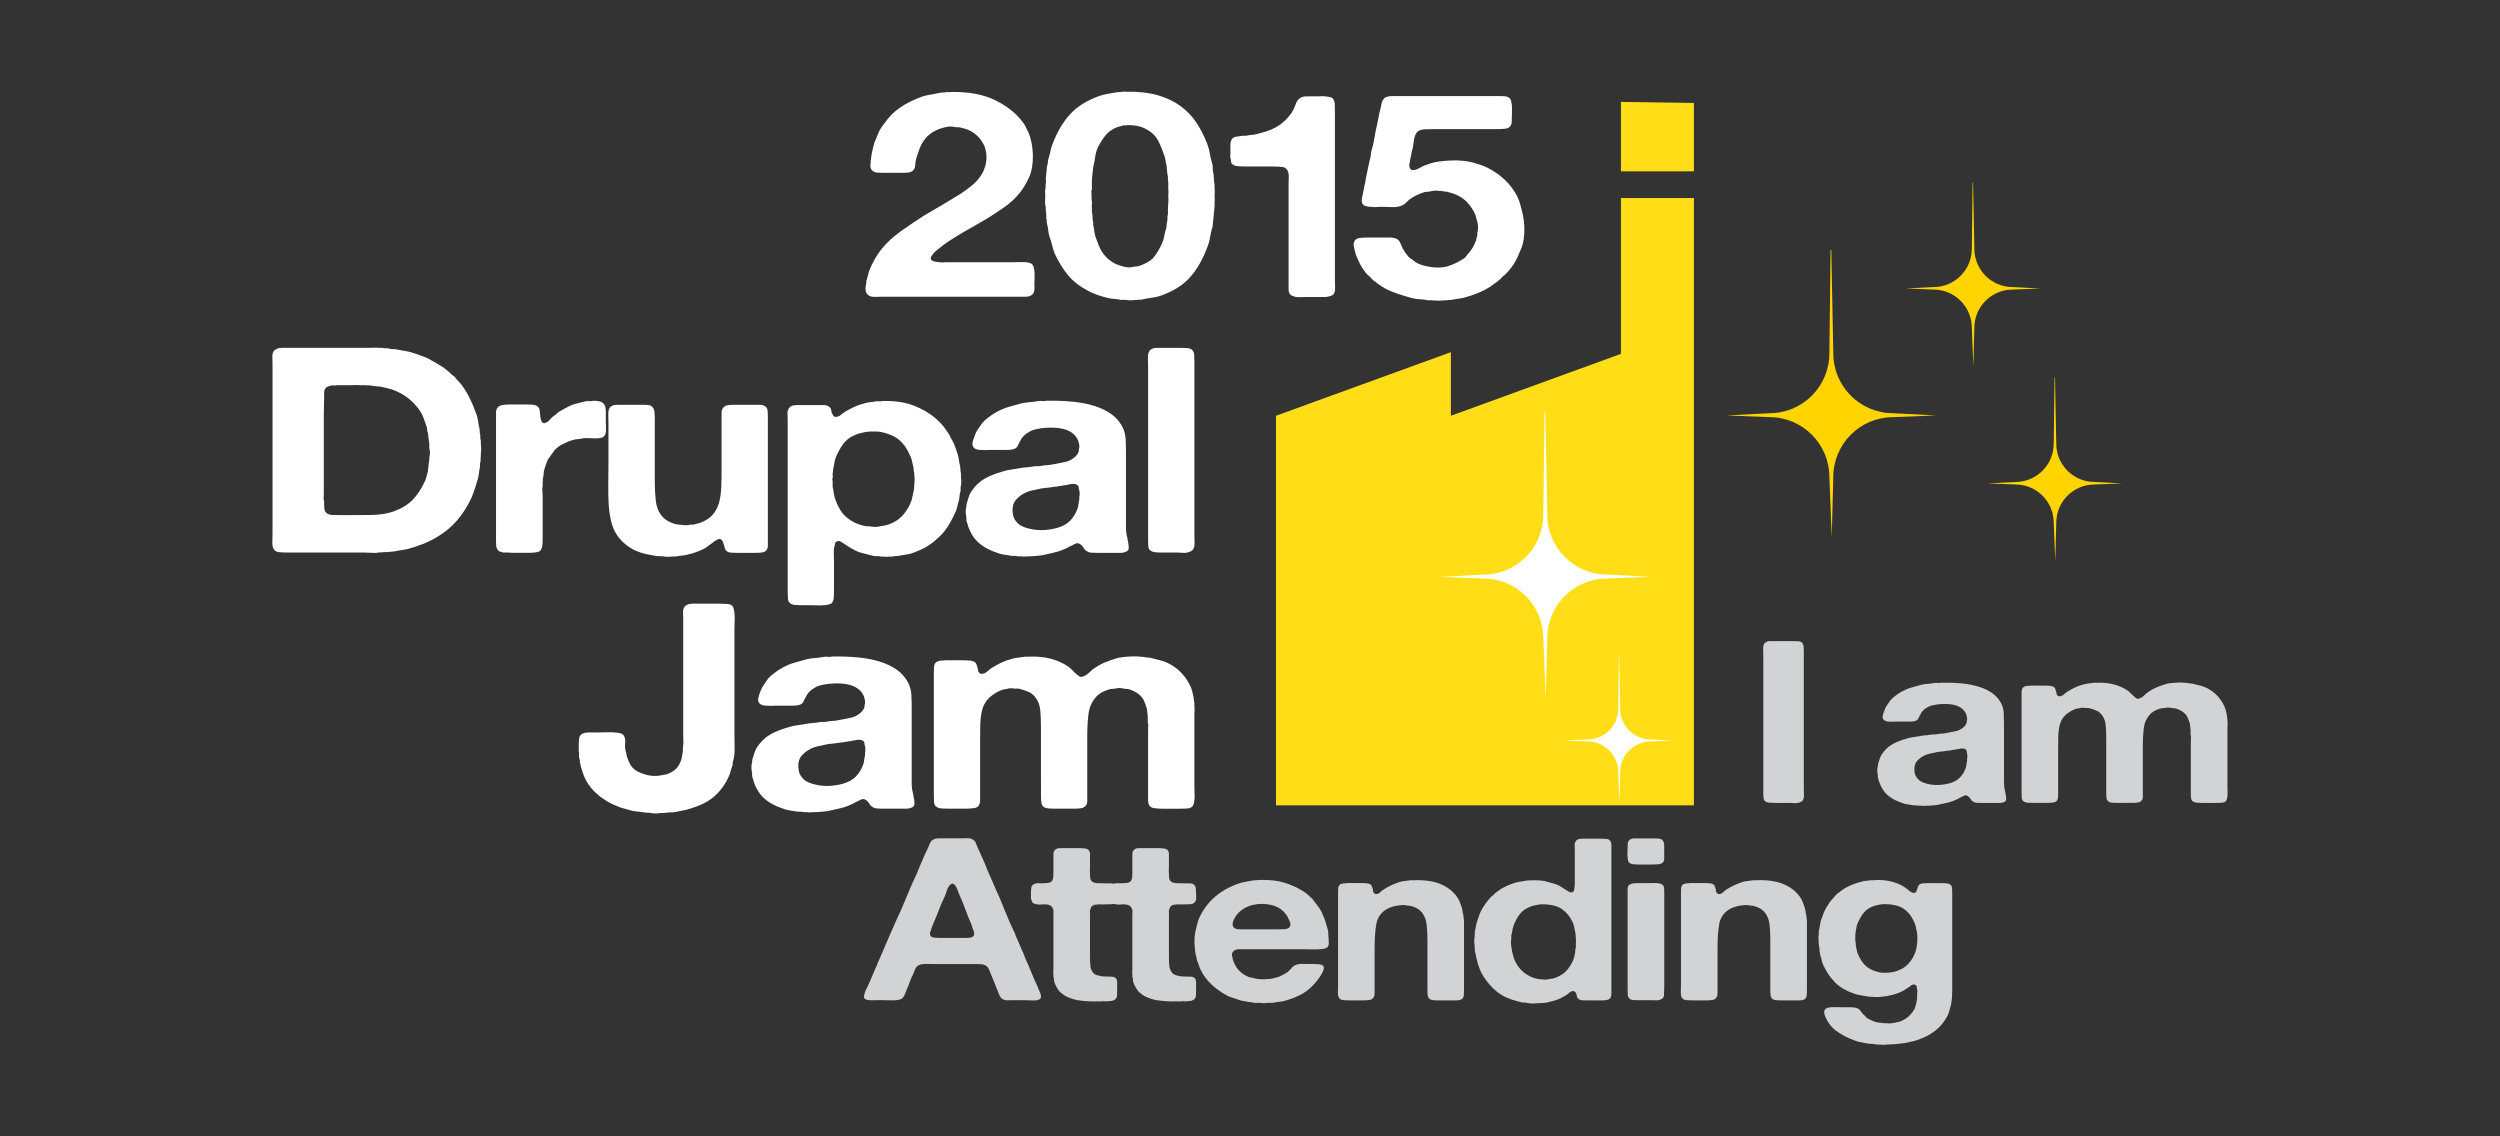 <?xml version="1.0" encoding="utf-8"?>
<!-- Generator: Adobe Illustrator 16.0.0, SVG Export Plug-In . SVG Version: 6.00 Build 0)  -->
<!DOCTYPE svg PUBLIC "-//W3C//DTD SVG 1.1//EN" "http://www.w3.org/Graphics/SVG/1.1/DTD/svg11.dtd">
<svg version="1.1" id="Layer_1" xmlns="http://www.w3.org/2000/svg" xmlns:xlink="http://www.w3.org/1999/xlink" x="0px" y="0px"
	 width="220px" height="100px" viewBox="0 0 220 100" enable-background="new 0 0 220 100" xml:space="preserve">
<rect x="0" y="0" width="220" height="100" fill="#333333" stroke="none"/>
<g>
	<g>
		<path fill="#FFFFFF" d="M83.691,8.098c1.552-0.033,2.856,0.211,3.914,0.734c1.057,0.523,1.876,1.189,2.458,1.999
			c0.097,0.135,0.175,0.27,0.233,0.405c0.058,0.135,0.126,0.27,0.204,0.405c0.117,0.27,0.208,0.578,0.276,0.923
			c0.068,0.346,0.106,0.705,0.117,1.076c0.009,0.371-0.015,0.733-0.073,1.088c-0.059,0.354-0.156,0.667-0.291,0.936
			c-0.194,0.439-0.447,0.86-0.757,1.265c-0.388,0.489-0.834,0.911-1.338,1.265s-1.028,0.7-1.571,1.038
			c-0.155,0.084-0.315,0.177-0.48,0.278s-0.325,0.194-0.48,0.278c-0.427,0.236-0.839,0.472-1.237,0.708
			c-0.398,0.237-0.791,0.481-1.178,0.734c-0.136,0.084-0.257,0.169-0.364,0.253c-0.107,0.085-0.218,0.169-0.335,0.253
			c-0.02,0.017-0.034,0.034-0.043,0.05c-0.01,0.017-0.034,0.034-0.073,0.051c-0.116,0.084-0.238,0.181-0.364,0.291
			c-0.126,0.11-0.228,0.232-0.306,0.367c-0.02,0.034-0.043,0.072-0.073,0.114c-0.029,0.042-0.034,0.105-0.014,0.19
			c0.039,0.084,0.106,0.144,0.204,0.177c0.097,0.034,0.193,0.059,0.291,0.076h0.146c0.097,0.034,0.208,0.047,0.334,0.038
			c0.126-0.008,0.237-0.013,0.334-0.013h1.31h4.423c0.271,0,0.601-0.004,0.989-0.013c0.388-0.008,0.659,0.038,0.814,0.139
			c0.097,0.067,0.165,0.169,0.204,0.304c0.039,0.135,0.062,0.291,0.073,0.468c0.009,0.177,0.009,0.354,0,0.531
			c-0.01,0.177-0.015,0.341-0.015,0.493c0,0.101,0.004,0.211,0.015,0.329c0.009,0.118-0.005,0.219-0.044,0.304
			c-0.02,0.168-0.116,0.295-0.291,0.379c-0.116,0.067-0.267,0.101-0.451,0.101c-0.185,0-0.364,0-0.539,0h-2.008h-7.827h-2.24
			c-0.175,0-0.364,0.004-0.567,0.013c-0.204,0.009-0.374-0.013-0.509-0.063c-0.194-0.084-0.315-0.219-0.364-0.405
			c-0.049-0.185-0.043-0.388,0.015-0.607c0-0.051,0.004-0.105,0.015-0.165c0.009-0.059,0.014-0.114,0.014-0.165
			c0.039-0.135,0.078-0.278,0.117-0.43c0.039-0.152,0.077-0.295,0.116-0.43c0.291-0.742,0.659-1.392,1.106-1.948
			c0.484-0.59,1.057-1.117,1.716-1.581c0.659-0.464,1.329-0.915,2.008-1.354c0.543-0.32,1.081-0.636,1.615-0.949
			c0.533-0.312,1.071-0.636,1.615-0.974c0.135-0.084,0.257-0.168,0.364-0.253c0.106-0.084,0.218-0.168,0.334-0.253
			c0.271-0.186,0.524-0.409,0.756-0.67c0.233-0.262,0.417-0.536,0.553-0.823c0.039-0.084,0.067-0.164,0.087-0.24
			c0.019-0.076,0.048-0.156,0.087-0.24c0.039-0.135,0.068-0.32,0.087-0.557c0.019-0.236,0.01-0.438-0.029-0.607
			c-0.02-0.084-0.039-0.177-0.058-0.278c-0.02-0.101-0.048-0.194-0.087-0.278c-0.272-0.607-0.689-1.054-1.251-1.341
			c-0.116-0.067-0.243-0.122-0.378-0.165c-0.136-0.042-0.281-0.08-0.436-0.114c-0.098-0.034-0.199-0.046-0.306-0.038
			c-0.107,0.009-0.218-0.004-0.334-0.038c-0.136-0.033-0.291-0.038-0.466-0.013c-0.175,0.025-0.32,0.055-0.437,0.089
			c-0.756,0.202-1.319,0.565-1.688,1.088c-0.175,0.236-0.311,0.485-0.407,0.747c-0.098,0.262-0.194,0.544-0.291,0.848
			c-0.059,0.219-0.092,0.442-0.102,0.67c-0.01,0.228-0.121,0.401-0.334,0.519c-0.097,0.051-0.229,0.08-0.393,0.088
			c-0.165,0.009-0.334,0.013-0.509,0.013h-1.484c-0.213,0-0.403-0.004-0.567-0.013c-0.165-0.008-0.305-0.054-0.422-0.139
			c-0.097-0.05-0.165-0.143-0.204-0.278c-0.039-0.135-0.039-0.261,0-0.379v-0.228c0.019-0.101,0.034-0.207,0.043-0.316
			c0.01-0.109,0.024-0.215,0.044-0.316c0.058-0.219,0.106-0.434,0.146-0.645c0.039-0.211,0.106-0.409,0.204-0.595
			c0.058-0.152,0.116-0.295,0.174-0.43c0.059-0.135,0.117-0.27,0.175-0.405c0.058-0.101,0.126-0.206,0.204-0.316
			c0.077-0.109,0.155-0.215,0.233-0.316c0.388-0.557,0.848-1.016,1.382-1.379c0.534-0.363,1.168-0.679,1.906-0.949
			c0.271-0.084,0.542-0.147,0.814-0.189c0.271-0.042,0.553-0.097,0.844-0.165c0.097,0,0.194-0.004,0.291-0.013
			c0.097-0.008,0.194-0.021,0.291-0.038c0.039,0,0.092,0.004,0.16,0.013C83.598,8.119,83.652,8.115,83.691,8.098z"/>
		<path fill="#FFFFFF" d="M106.881,16.599c0.019,0.102,0.024,0.211,0.015,0.329c-0.01,0.118-0.015,0.236-0.015,0.354
			c0,0.085,0.005,0.169,0.015,0.253c0.01,0.084,0.004,0.168-0.015,0.253v0.379l-0.087,0.911c-0.02,0.135-0.034,0.274-0.043,0.417
			c-0.01,0.144-0.024,0.291-0.043,0.442c-0.098,0.304-0.17,0.612-0.218,0.924c-0.049,0.312-0.131,0.611-0.248,0.898
			c-0.388,1.046-0.887,1.919-1.499,2.619c-0.611,0.7-1.489,1.252-2.633,1.657c-0.252,0.084-0.519,0.143-0.8,0.177
			c-0.281,0.034-0.567,0.084-0.858,0.152c-0.136,0.017-0.262,0.025-0.378,0.025c-0.117,0-0.243,0.008-0.378,0.025
			c-0.058,0.017-0.155,0.021-0.291,0.013c-0.136-0.009-0.233-0.021-0.291-0.038h-0.291c-0.039,0-0.092,0-0.16,0
			s-0.122-0.009-0.16-0.025c-0.156-0.034-0.311-0.055-0.466-0.063c-0.155-0.009-0.311-0.03-0.465-0.063
			c-0.369-0.084-0.708-0.181-1.019-0.291c-0.311-0.109-0.602-0.24-0.873-0.392c-0.718-0.388-1.291-0.843-1.717-1.366
			c-0.427-0.522-0.805-1.139-1.135-1.847c-0.098-0.236-0.175-0.48-0.233-0.734c-0.058-0.253-0.136-0.506-0.233-0.759
			c-0.058-0.186-0.097-0.379-0.116-0.582c-0.02-0.202-0.058-0.405-0.117-0.607c-0.02-0.084-0.024-0.16-0.014-0.228
			c0.009-0.067-0.005-0.135-0.044-0.202c0-0.102,0-0.203,0-0.304c0-0.102-0.01-0.203-0.029-0.304
			c-0.02-0.084-0.025-0.16-0.015-0.228c0.009-0.067,0.004-0.144-0.015-0.228c-0.039-0.135-0.054-0.287-0.043-0.456
			c0.009-0.168,0.014-0.32,0.014-0.455c0-0.118-0.005-0.241-0.014-0.367c-0.01-0.126,0.004-0.24,0.043-0.341v-0.329
			c0.039-0.135,0.048-0.266,0.029-0.392c-0.02-0.126-0.01-0.257,0.029-0.392v-0.253c0.039-0.102,0.053-0.203,0.044-0.304
			c-0.01-0.102,0.004-0.211,0.043-0.329c0.039-0.084,0.058-0.181,0.058-0.291c0-0.109,0.019-0.215,0.058-0.316
			c0.078-0.236,0.136-0.463,0.175-0.683c0.039-0.219,0.106-0.438,0.204-0.658c0.388-1.012,0.892-1.86,1.513-2.543
			s1.474-1.218,2.561-1.606c0.233-0.084,0.48-0.147,0.742-0.19c0.262-0.042,0.528-0.088,0.8-0.139
			c0.097-0.017,0.194-0.025,0.291-0.025s0.194-0.008,0.291-0.025c0.039-0.017,0.092-0.017,0.16,0c0.067,0.017,0.121,0.017,0.16,0
			c1.028-0.017,1.925,0.084,2.692,0.303c0.766,0.22,1.43,0.532,1.993,0.937c0.562,0.405,1.033,0.89,1.411,1.455
			s0.693,1.177,0.946,1.834c0.116,0.287,0.199,0.582,0.247,0.886c0.048,0.304,0.121,0.607,0.218,0.911
			c0.039,0.135,0.053,0.266,0.043,0.392c-0.01,0.126,0.005,0.257,0.044,0.393c0.039,0.168,0.058,0.341,0.058,0.519
			c0,0.178,0.019,0.35,0.058,0.519L106.881,16.599L106.881,16.599z M102.807,17.738c0.02-0.084,0.024-0.173,0.015-0.266
			c-0.01-0.092-0.015-0.181-0.015-0.266c0-0.084,0.005-0.173,0.015-0.266c0.01-0.093,0.005-0.18-0.015-0.264v-0.203
			c0-0.118,0-0.231,0-0.341c0-0.11-0.01-0.215-0.029-0.316v-0.253c-0.039-0.168-0.063-0.333-0.073-0.494
			c-0.01-0.16-0.024-0.324-0.044-0.493c-0.039-0.135-0.068-0.27-0.087-0.405c-0.02-0.135-0.049-0.27-0.087-0.405
			c-0.156-0.472-0.334-0.915-0.539-1.329c-0.204-0.413-0.509-0.738-0.917-0.974c-0.232-0.152-0.49-0.266-0.771-0.341
			c-0.281-0.076-0.636-0.114-1.062-0.114c-0.039,0.034-0.092,0.042-0.16,0.025s-0.121-0.017-0.16,0
			c-0.098,0.034-0.189,0.06-0.277,0.076c-0.087,0.017-0.179,0.042-0.276,0.076c-0.446,0.169-0.795,0.414-1.047,0.734
			c-0.252,0.321-0.476,0.675-0.669,1.062c-0.116,0.253-0.194,0.527-0.232,0.822c-0.039,0.295-0.098,0.595-0.175,0.898
			c-0.02,0.135-0.034,0.27-0.043,0.405c-0.01,0.135-0.024,0.27-0.044,0.405c-0.02,0.135-0.029,0.278-0.029,0.43
			c0,0.152,0,0.295,0,0.43v0.278c-0.039,0.084-0.054,0.177-0.044,0.278c0.01,0.101,0.015,0.194,0.015,0.278s0,0.169,0,0.253
			s0.01,0.169,0.029,0.253c0.019,0.085,0.019,0.182,0,0.291c-0.02,0.11-0.02,0.207,0,0.291v0.354
			c0.039,0.152,0.058,0.312,0.058,0.48c0,0.169,0.019,0.329,0.058,0.481v0.202c0.039,0.152,0.068,0.308,0.087,0.468
			c0.019,0.161,0.048,0.316,0.087,0.468c0.116,0.337,0.232,0.649,0.349,0.936c0.116,0.287,0.281,0.557,0.495,0.81
			c0.213,0.236,0.432,0.426,0.655,0.569c0.223,0.144,0.519,0.266,0.887,0.367c0.097,0.034,0.233,0.063,0.407,0.089
			c0.175,0.025,0.33,0.021,0.466-0.013c0.097-0.034,0.199-0.051,0.306-0.051c0.106,0,0.208-0.017,0.305-0.05
			c0.213-0.067,0.437-0.165,0.669-0.291s0.417-0.257,0.553-0.393c0.175-0.219,0.32-0.426,0.437-0.62
			c0.117-0.194,0.233-0.417,0.349-0.67c0.097-0.219,0.165-0.443,0.204-0.67c0.039-0.228,0.097-0.459,0.175-0.696
			c0.019-0.084,0.029-0.165,0.029-0.241c0-0.076,0.01-0.156,0.029-0.24c0.039-0.118,0.053-0.24,0.043-0.367
			c-0.01-0.127,0.005-0.249,0.044-0.367c0-0.135,0-0.278,0-0.43c0-0.152,0.009-0.295,0.029-0.43V17.738L102.807,17.738z"/>
		<path fill="#FFFFFF" d="M114.998,8.478h1.105c0.097,0,0.194-0.004,0.291-0.013c0.097-0.008,0.194,0.004,0.291,0.038h0.146
			c0.098,0.017,0.189,0.038,0.276,0.063c0.087,0.025,0.15,0.063,0.189,0.114c0.097,0.118,0.149,0.274,0.159,0.468
			c0.011,0.194,0.016,0.401,0.016,0.62v2.353v9.235v3.213c0,0.22,0.005,0.46,0.015,0.721c0.01,0.262-0.034,0.46-0.131,0.595
			c-0.078,0.084-0.17,0.139-0.276,0.165c-0.106,0.025-0.237,0.055-0.393,0.088h-0.729h-1.164c-0.097,0-0.198,0.004-0.306,0.013
			c-0.106,0.008-0.208,0.004-0.306-0.013h-0.146c-0.097-0.034-0.188-0.063-0.275-0.088s-0.16-0.072-0.219-0.139
			c-0.097-0.102-0.146-0.236-0.146-0.405s0-0.346,0-0.532v-1.897v-5.389v-1.62c0-0.135,0.005-0.291,0.015-0.468
			c0.011-0.177-0.005-0.325-0.043-0.443c-0.097-0.287-0.282-0.443-0.553-0.468c-0.272-0.025-0.602-0.038-0.989-0.038h-2.095
			c-0.272,0-0.534-0.008-0.786-0.025c-0.252-0.017-0.437-0.093-0.553-0.228c-0.039-0.067-0.058-0.13-0.058-0.189
			c0-0.059-0.01-0.131-0.029-0.215c-0.039-0.084-0.054-0.173-0.043-0.266c0.009-0.092,0.014-0.181,0.014-0.266
			c0-0.219,0-0.447,0-0.683c0-0.236,0.048-0.421,0.146-0.557c0.097-0.118,0.237-0.186,0.422-0.203
			c0.184-0.017,0.374-0.042,0.567-0.076h0.291c0.117-0.034,0.237-0.055,0.364-0.063c0.126-0.008,0.248-0.021,0.364-0.038
			c0.232-0.067,0.451-0.126,0.654-0.177c0.204-0.051,0.412-0.118,0.625-0.203c0.446-0.168,0.829-0.388,1.149-0.658
			s0.597-0.573,0.829-0.911c0.117-0.185,0.223-0.417,0.32-0.696c0.097-0.278,0.232-0.468,0.406-0.569
			c0.098-0.067,0.204-0.11,0.32-0.127c0.039-0.017,0.082-0.021,0.131-0.012C114.916,8.499,114.959,8.494,114.998,8.478z"/>
		<path fill="#FFFFFF" d="M122.447,8.452h7.507h1.805c0.213,0,0.411,0.004,0.595,0.013c0.185,0.009,0.336,0.055,0.451,0.139
			c0.078,0.05,0.136,0.148,0.174,0.291c0.039,0.144,0.062,0.299,0.074,0.468c0.008,0.169,0.008,0.342,0,0.519
			c-0.012,0.177-0.016,0.333-0.016,0.468c0,0.118,0,0.232,0,0.342c0,0.11-0.02,0.207-0.059,0.291
			c-0.098,0.202-0.258,0.316-0.48,0.341s-0.5,0.038-0.829,0.038h-2.24h-3.144c-0.271,0-0.548,0.004-0.829,0.013
			c-0.28,0.009-0.5,0.063-0.654,0.165c-0.098,0.067-0.175,0.164-0.232,0.291c-0.059,0.126-0.102,0.27-0.131,0.43
			c-0.029,0.161-0.053,0.325-0.073,0.494c-0.02,0.169-0.048,0.312-0.087,0.43c-0.039,0.135-0.068,0.27-0.087,0.405
			c-0.02,0.135-0.049,0.27-0.087,0.405c-0.021,0.051-0.029,0.135-0.029,0.253c-0.04,0.085-0.059,0.182-0.059,0.291
			c0,0.11,0.019,0.199,0.059,0.266c0.02,0.034,0.039,0.06,0.059,0.076c0.019,0.017,0.048,0.042,0.087,0.076
			c0.174,0.017,0.319,0,0.436-0.05c0.117-0.051,0.224-0.102,0.32-0.152c0.135-0.084,0.271-0.152,0.407-0.203
			c0.136-0.051,0.28-0.101,0.437-0.152c0.233-0.084,0.509-0.147,0.829-0.189s0.66-0.072,1.019-0.089
			c0.359-0.017,0.708-0.008,1.048,0.025c0.339,0.034,0.635,0.084,0.888,0.152c0.213,0.067,0.432,0.135,0.655,0.202
			c0.223,0.068,0.431,0.152,0.625,0.253c1.202,0.607,2.085,1.459,2.646,2.555c0.098,0.203,0.175,0.409,0.233,0.62
			c0.058,0.211,0.115,0.435,0.174,0.67c0.059,0.203,0.105,0.447,0.146,0.734c0.039,0.287,0.06,0.574,0.06,0.86
			c0,0.286-0.021,0.569-0.06,0.848c-0.039,0.279-0.097,0.519-0.174,0.721c-0.116,0.27-0.229,0.532-0.335,0.785
			c-0.105,0.253-0.237,0.498-0.393,0.733c-0.116,0.169-0.237,0.329-0.364,0.481s-0.257,0.295-0.394,0.43
			c-0.02,0.017-0.039,0.03-0.058,0.038c-0.021,0.009-0.039,0.021-0.058,0.038c-0.078,0.085-0.156,0.165-0.233,0.241
			c-0.078,0.076-0.165,0.148-0.262,0.215c-0.021,0.017-0.034,0.034-0.044,0.051c-0.01,0.017-0.034,0.034-0.073,0.05
			c-0.097,0.068-0.188,0.135-0.276,0.203c-0.087,0.067-0.179,0.135-0.275,0.203c-0.621,0.388-1.329,0.691-2.124,0.911
			c-0.155,0.051-0.32,0.088-0.495,0.114c-0.175,0.026-0.359,0.055-0.553,0.089c-0.156,0.033-0.32,0.054-0.495,0.063
			c-0.175,0.008-0.369,0.021-0.582,0.038c-0.078,0-0.156,0.004-0.233,0.013c-0.078,0.008-0.154,0.004-0.232-0.013h-0.204
			c-0.098-0.017-0.199-0.025-0.306-0.025s-0.209,0-0.306,0c-0.214-0.051-0.432-0.08-0.655-0.088
			c-0.223-0.009-0.44-0.038-0.654-0.089c-0.446-0.118-0.873-0.244-1.28-0.379c-0.407-0.135-0.786-0.295-1.135-0.481
			c-0.116-0.067-0.229-0.135-0.334-0.202c-0.107-0.067-0.219-0.143-0.334-0.228l-0.175-0.152c-0.098-0.051-0.181-0.11-0.247-0.177
			c-0.068-0.067-0.132-0.135-0.189-0.203c-0.078-0.084-0.155-0.156-0.233-0.215c-0.077-0.059-0.146-0.13-0.203-0.215
			c-0.194-0.236-0.359-0.489-0.495-0.759c-0.137-0.27-0.263-0.557-0.378-0.86c-0.04-0.135-0.087-0.333-0.146-0.595
			c-0.059-0.261-0.039-0.459,0.058-0.594c0.098-0.135,0.237-0.215,0.423-0.241c0.184-0.025,0.401-0.038,0.654-0.038h1.571
			c0.174,0,0.344,0,0.509,0s0.315,0.025,0.451,0.076c0.194,0.084,0.325,0.211,0.393,0.379c0.067,0.169,0.141,0.338,0.219,0.506
			c0.077,0.135,0.154,0.257,0.231,0.367c0.078,0.11,0.165,0.224,0.263,0.342c0.058,0.067,0.126,0.126,0.203,0.177
			c0.077,0.051,0.155,0.102,0.232,0.152c0.117,0.118,0.252,0.211,0.408,0.278c0.271,0.135,0.655,0.24,1.148,0.316
			c0.495,0.076,0.955,0.063,1.383-0.038c0.291-0.084,0.548-0.181,0.771-0.291c0.223-0.109,0.441-0.231,0.655-0.367
			c0.097-0.051,0.175-0.109,0.232-0.177c0.059-0.067,0.116-0.143,0.175-0.228c0.175-0.186,0.319-0.375,0.437-0.569
			s0.223-0.417,0.32-0.67c0.039-0.203,0.077-0.363,0.116-0.481v-0.228c0.038-0.101,0.058-0.253,0.058-0.456
			c0-0.202-0.021-0.354-0.058-0.456c-0.039-0.118-0.073-0.24-0.103-0.367c-0.029-0.126-0.062-0.24-0.102-0.342
			c-0.233-0.489-0.529-0.894-0.888-1.214c-0.358-0.32-0.849-0.557-1.47-0.708c-0.097-0.034-0.194-0.05-0.291-0.05
			s-0.194-0.017-0.291-0.051h-0.231c-0.117-0.034-0.258-0.042-0.423-0.025s-0.296,0.042-0.393,0.076
			c-0.097,0.017-0.18,0.025-0.247,0.025c-0.068,0-0.141,0.009-0.218,0.025c-0.214,0.068-0.413,0.144-0.598,0.228
			s-0.354,0.177-0.509,0.278c-0.174,0.101-0.325,0.224-0.451,0.367c-0.126,0.144-0.296,0.257-0.509,0.341
			c-0.214,0.085-0.49,0.119-0.83,0.102c-0.339-0.017-0.654-0.025-0.944-0.025c-0.137,0-0.277,0.009-0.422,0.025
			c-0.146,0.017-0.268,0.009-0.363-0.025h-0.262c-0.214-0.034-0.359-0.076-0.438-0.126c-0.174-0.135-0.232-0.346-0.174-0.633
			c0.058-0.236,0.105-0.468,0.146-0.696c0.039-0.228,0.087-0.459,0.146-0.696c0.019-0.067,0.029-0.126,0.029-0.177
			s0.01-0.11,0.028-0.177c0.039-0.168,0.073-0.337,0.103-0.506c0.028-0.168,0.062-0.337,0.102-0.506
			c0.039-0.135,0.073-0.282,0.103-0.443c0.028-0.16,0.062-0.308,0.102-0.442c0.019-0.084,0.029-0.177,0.029-0.278
			c0-0.102,0.019-0.194,0.058-0.278c0.116-0.371,0.204-0.755,0.262-1.151c0.059-0.396,0.137-0.78,0.233-1.151
			c0.019-0.051,0.029-0.101,0.029-0.152s0.009-0.092,0.028-0.126c0.039-0.186,0.073-0.367,0.103-0.544
			c0.029-0.177,0.073-0.358,0.131-0.544c0.039-0.186,0.073-0.35,0.102-0.494c0.029-0.143,0.103-0.282,0.219-0.417
			c0.078-0.084,0.213-0.143,0.407-0.177c0.039-0.017,0.077-0.021,0.116-0.013C122.369,8.474,122.408,8.47,122.447,8.452z"/>
		<path fill="#FFFFFF" d="M42.314,39.036c0,0.051,0.005,0.118,0.015,0.202c0.01,0.085,0.015,0.177,0.015,0.278
			c0,0.102-0.005,0.194-0.015,0.278c-0.01,0.085-0.015,0.144-0.015,0.177c0,0.118-0.005,0.232-0.014,0.342
			c-0.01,0.11-0.015,0.215-0.015,0.316c-0.039,0.085-0.054,0.169-0.044,0.253c0.01,0.084,0.005,0.168-0.014,0.253
			c-0.039,0.186-0.068,0.371-0.087,0.557c-0.02,0.186-0.058,0.371-0.117,0.557c-0.097,0.287-0.185,0.561-0.262,0.822
			c-0.078,0.262-0.174,0.519-0.291,0.771c-0.33,0.708-0.737,1.35-1.222,1.923c-0.485,0.574-1.067,1.062-1.746,1.467
			c-0.388,0.236-0.791,0.439-1.208,0.607c-0.417,0.169-0.869,0.32-1.353,0.456c-0.194,0.05-0.393,0.088-0.597,0.114
			s-0.412,0.063-0.625,0.114c-0.097,0.017-0.189,0.025-0.276,0.025c-0.087,0-0.18,0.009-0.276,0.025
			c-0.078,0.017-0.156,0.021-0.233,0.012c-0.078-0.008-0.165-0.004-0.262,0.013c-0.039,0.017-0.098,0.021-0.175,0.013
			c-0.078-0.008-0.136-0.004-0.174,0.013c-0.156,0.034-0.349,0.042-0.582,0.025c-0.233-0.017-0.437-0.025-0.611-0.025h-6.779
			c-0.33,0-0.607-0.013-0.83-0.038c-0.223-0.025-0.383-0.139-0.48-0.341c-0.058-0.135-0.083-0.342-0.073-0.62
			c0.01-0.278,0.015-0.51,0.015-0.696V32.078c0-0.203-0.005-0.417-0.015-0.646c-0.01-0.228,0.034-0.409,0.131-0.544
			c0.077-0.101,0.223-0.185,0.437-0.253c0.039-0.017,0.077-0.021,0.116-0.013c0.039,0.009,0.078,0.004,0.117-0.013h7.827
			c0.116,0,0.237-0.004,0.364-0.013c0.126-0.008,0.237-0.004,0.334,0.013h0.349c0.097,0.034,0.204,0.047,0.32,0.038
			c0.116-0.008,0.223,0.004,0.32,0.038c0.117,0.034,0.228,0.046,0.334,0.038s0.218,0.004,0.335,0.038
			c0.271,0.051,0.533,0.097,0.786,0.139c0.252,0.042,0.495,0.105,0.728,0.19c0.213,0.084,0.426,0.161,0.64,0.228
			c0.213,0.068,0.417,0.152,0.611,0.253c0.485,0.27,0.931,0.532,1.338,0.785l0.175,0.152c0.193,0.135,0.368,0.287,0.523,0.455
			l0.262,0.203c0.097,0.135,0.208,0.266,0.334,0.392s0.237,0.257,0.334,0.392c0.252,0.354,0.475,0.73,0.669,1.126
			c0.194,0.396,0.368,0.814,0.524,1.252c0.097,0.22,0.16,0.447,0.189,0.683c0.029,0.237,0.073,0.473,0.131,0.708
			c0,0.085,0.004,0.156,0.015,0.215c0.009,0.059,0.015,0.123,0.015,0.189c0.039,0.102,0.053,0.211,0.043,0.329
			c-0.01,0.118,0.004,0.219,0.043,0.304v0.28H42.314z M37.776,40.25c0.039-0.084,0.058-0.219,0.058-0.405s-0.02-0.32-0.058-0.405
			v-0.481c-0.039-0.151-0.063-0.312-0.073-0.48s-0.034-0.32-0.073-0.456c-0.039-0.084-0.054-0.165-0.043-0.24
			c0.009-0.076-0.005-0.156-0.044-0.24c-0.097-0.27-0.189-0.527-0.276-0.772c-0.087-0.244-0.208-0.476-0.364-0.696
			c-0.291-0.405-0.625-0.755-1.004-1.05c-0.378-0.295-0.839-0.544-1.382-0.747c-0.175-0.051-0.349-0.097-0.524-0.139
			c-0.174-0.042-0.349-0.08-0.523-0.114c-0.156-0.017-0.296-0.029-0.422-0.038c-0.126-0.008-0.267-0.029-0.422-0.063
			c-0.078-0.017-0.155-0.021-0.232-0.013c-0.078,0.008-0.146,0.004-0.204-0.013h-0.64c-0.098-0.017-0.204-0.021-0.32-0.013
			c-0.116,0.009-0.233,0.013-0.349,0.013h-1.31c-0.039,0.034-0.102,0.042-0.189,0.025c-0.087-0.017-0.16-0.017-0.218,0
			c-0.097,0.034-0.194,0.063-0.291,0.088c-0.097,0.025-0.174,0.08-0.233,0.165c-0.078,0.084-0.116,0.202-0.116,0.354
			s0,0.321,0,0.506c0,0.219-0.005,0.447-0.015,0.683c-0.01,0.236-0.015,0.472-0.015,0.708v7.059c0,0.101-0.005,0.211-0.014,0.329
			c-0.01,0.118,0.004,0.219,0.043,0.303v0.253c0,0.118,0.004,0.232,0.015,0.341c0.009,0.11,0.034,0.207,0.073,0.291
			c0.116,0.203,0.339,0.308,0.669,0.316c0.33,0.009,0.669,0.013,1.019,0.013c0.757,0,1.522-0.004,2.299-0.013
			c0.775-0.008,1.435-0.105,1.979-0.291c0.717-0.253,1.285-0.59,1.702-1.012c0.417-0.421,0.771-0.944,1.062-1.569
			c0.078-0.135,0.136-0.287,0.175-0.455s0.087-0.337,0.146-0.506v-0.202c0.039-0.118,0.058-0.245,0.058-0.379
			c0-0.135,0.019-0.27,0.058-0.405v-0.25H37.776z"/>
		<path fill="#FFFFFF" d="M52.179,35.266c0.213,0,0.402,0.017,0.567,0.051c0.165,0.034,0.295,0.11,0.393,0.228
			c0.116,0.135,0.174,0.367,0.174,0.696s0,0.62,0,0.873c0,0.186,0.005,0.396,0.015,0.632s-0.024,0.422-0.102,0.557
			c-0.078,0.118-0.189,0.194-0.335,0.228c-0.146,0.034-0.311,0.05-0.495,0.05c-0.185,0-0.378-0.008-0.582-0.025
			c-0.204-0.017-0.393-0.008-0.567,0.025c-0.136,0.034-0.272,0.055-0.407,0.063c-0.136,0.009-0.262,0.029-0.378,0.063
			c-0.311,0.085-0.621,0.207-0.931,0.367c-0.311,0.16-0.553,0.341-0.727,0.544c-0.098,0.135-0.199,0.274-0.306,0.417
			c-0.107,0.144-0.208,0.291-0.306,0.443c-0.058,0.135-0.112,0.274-0.16,0.417s-0.092,0.283-0.131,0.417
			c-0.039,0.118-0.058,0.24-0.058,0.367s-0.02,0.249-0.058,0.367c-0.02,0.068-0.024,0.131-0.015,0.19
			c0.009,0.059,0.004,0.114-0.015,0.165v0.405c-0.039,0.118-0.048,0.249-0.029,0.392c0.019,0.144,0.029,0.283,0.029,0.417v1.619
			v2.151c0,0.219-0.01,0.422-0.029,0.607c-0.02,0.186-0.078,0.337-0.175,0.455c-0.039,0.051-0.102,0.089-0.189,0.114
			s-0.18,0.046-0.276,0.063h-0.146c-0.097,0.017-0.204,0.025-0.32,0.025s-0.223,0-0.32,0h-1.251
			c-0.116-0.017-0.238-0.025-0.364-0.025s-0.257,0-0.393,0c-0.097-0.034-0.194-0.063-0.291-0.088
			c-0.097-0.025-0.165-0.08-0.204-0.165c-0.078-0.084-0.122-0.207-0.131-0.367c-0.01-0.16-0.015-0.325-0.015-0.494v-1.719v-7.135
			v-1.873c0-0.168,0-0.333,0-0.493c0-0.16,0.039-0.291,0.116-0.393c0.097-0.135,0.243-0.219,0.437-0.253
			c0.194-0.034,0.427-0.05,0.698-0.05h1.484c0.232,0,0.436,0.013,0.611,0.038c0.174,0.025,0.31,0.106,0.407,0.241
			c0.058,0.084,0.092,0.202,0.102,0.354c0.009,0.152,0.024,0.3,0.043,0.443c0.019,0.144,0.053,0.274,0.102,0.392
			c0.048,0.118,0.14,0.177,0.276,0.177c0.039-0.034,0.077-0.051,0.116-0.051s0.078-0.017,0.117-0.05
			c0.116-0.084,0.218-0.181,0.305-0.291c0.087-0.11,0.199-0.207,0.335-0.291c0.077-0.051,0.146-0.105,0.204-0.165
			c0.058-0.06,0.126-0.114,0.204-0.165c0.174-0.101,0.354-0.202,0.538-0.304c0.184-0.101,0.374-0.194,0.567-0.278
			c0.194-0.067,0.393-0.126,0.597-0.177c0.204-0.05,0.412-0.101,0.625-0.151c0.058-0.017,0.17-0.021,0.335-0.013
			C52.038,35.312,52.14,35.3,52.179,35.266z"/>
		<path fill="#FFFFFF" d="M54.273,35.62h2.183c0.213,0,0.407,0.009,0.582,0.025c0.175,0.017,0.301,0.076,0.378,0.177
			c0.097,0.101,0.155,0.24,0.175,0.417c0.019,0.177,0.029,0.358,0.029,0.544v1.771v3.77c0,0.607,0.029,1.181,0.087,1.721
			c0.058,0.54,0.233,0.987,0.524,1.341c0.271,0.354,0.708,0.607,1.309,0.759c0.097,0.017,0.179,0.025,0.248,0.025
			c0.068,0,0.15,0.009,0.247,0.025c0.097,0.016,0.204,0.025,0.32,0.025c0.116,0,0.204-0.008,0.262-0.025
			c0.097-0.034,0.179-0.042,0.248-0.025c0.068,0.017,0.14,0.009,0.218-0.025c0.407-0.084,0.727-0.194,0.96-0.329
			c0.349-0.185,0.625-0.426,0.83-0.721c0.204-0.295,0.349-0.624,0.436-0.986c0.087-0.363,0.141-0.768,0.16-1.215
			c0.019-0.447,0.029-0.915,0.029-1.404v-3.062v-1.645c0-0.152,0-0.308,0-0.468c0-0.16,0.039-0.291,0.116-0.392
			c0.097-0.152,0.242-0.24,0.437-0.266c0.194-0.025,0.426-0.038,0.698-0.038h1.542c0.193,0,0.378,0,0.553,0
			c0.174,0,0.32,0.034,0.437,0.102c0.155,0.084,0.242,0.211,0.262,0.379c0.019,0.169,0.029,0.363,0.029,0.582v1.923v7.11v1.796
			c0,0.169,0,0.338,0,0.506s-0.039,0.295-0.117,0.379c-0.097,0.135-0.243,0.211-0.437,0.228c-0.194,0.017-0.397,0.025-0.611,0.025
			h-1.571c-0.214,0-0.403-0.008-0.567-0.025c-0.165-0.017-0.296-0.084-0.393-0.202c-0.039-0.051-0.072-0.126-0.102-0.228
			c-0.029-0.101-0.058-0.202-0.087-0.304c-0.029-0.101-0.063-0.193-0.102-0.278c-0.04-0.084-0.098-0.135-0.175-0.151
			c-0.039-0.034-0.087-0.042-0.146-0.025c-0.058,0.017-0.107,0.034-0.146,0.05c-0.136,0.068-0.252,0.144-0.349,0.228
			c-0.097,0.084-0.204,0.16-0.32,0.228c-0.078,0.051-0.15,0.105-0.218,0.165c-0.068,0.059-0.151,0.114-0.248,0.165
			c-0.446,0.236-0.97,0.421-1.571,0.557c-0.136,0.034-0.272,0.054-0.407,0.063c-0.136,0.008-0.282,0.029-0.437,0.063
			c-0.078,0.017-0.16,0.021-0.248,0.013c-0.087-0.009-0.17-0.004-0.247,0.013c-0.058,0.017-0.18,0.021-0.364,0.013
			c-0.185-0.009-0.306-0.021-0.364-0.038c-0.097,0-0.194-0.004-0.291-0.013c-0.097-0.009-0.194-0.013-0.291-0.013
			c-0.232-0.051-0.456-0.093-0.669-0.126c-0.214-0.034-0.427-0.084-0.64-0.152c-0.098-0.034-0.18-0.063-0.248-0.088
			c-0.068-0.025-0.15-0.055-0.247-0.089c-0.679-0.32-1.222-0.767-1.63-1.341c-0.252-0.354-0.436-0.78-0.553-1.278
			c-0.116-0.498-0.189-1.029-0.218-1.594s-0.039-1.146-0.029-1.746c0.009-0.599,0.015-1.193,0.015-1.784v-3.441
			c0-0.219-0.005-0.476-0.015-0.771c-0.01-0.295,0.034-0.51,0.131-0.645c0.058-0.084,0.174-0.16,0.349-0.228
			C54.128,35.645,54.216,35.637,54.273,35.62z"/>
		<path fill="#FFFFFF" d="M84.563,41.971c0.019,0.101,0.029,0.253,0.029,0.456c0,0.202-0.02,0.346-0.058,0.43v0.329
			c-0.058,0.186-0.092,0.363-0.102,0.531c-0.01,0.169-0.044,0.338-0.102,0.506c-0.039,0.152-0.078,0.308-0.116,0.468
			c-0.039,0.161-0.098,0.316-0.175,0.468c-0.136,0.287-0.272,0.553-0.407,0.797c-0.136,0.245-0.291,0.485-0.466,0.721
			c-0.116,0.152-0.238,0.291-0.363,0.417c-0.126,0.126-0.267,0.257-0.422,0.392l-0.204,0.177c-0.097,0.084-0.199,0.161-0.305,0.228
			c-0.107,0.068-0.209,0.135-0.306,0.203c-0.156,0.101-0.325,0.19-0.509,0.266c-0.185,0.076-0.374,0.156-0.567,0.24
			c-0.194,0.084-0.393,0.143-0.597,0.177c-0.204,0.034-0.412,0.067-0.625,0.101c-0.116,0.034-0.238,0.051-0.364,0.051
			s-0.257,0.017-0.393,0.051H78.25c-0.155,0.033-0.301,0.033-0.436,0h-0.291c-0.117-0.034-0.238-0.047-0.364-0.038
			c-0.126,0.008-0.248-0.004-0.364-0.038c-0.311-0.084-0.606-0.161-0.888-0.228c-0.281-0.067-0.538-0.168-0.771-0.304
			c-0.136-0.067-0.262-0.139-0.378-0.215c-0.117-0.076-0.243-0.156-0.378-0.241c-0.078-0.05-0.194-0.126-0.349-0.228
			c-0.156-0.101-0.291-0.109-0.408-0.025c-0.097,0.051-0.145,0.114-0.145,0.19c0,0.076-0.02,0.165-0.059,0.266
			c-0.039,0.169-0.054,0.363-0.043,0.582c0.009,0.219,0.015,0.421,0.015,0.607v2.581c0,0.22-0.005,0.435-0.015,0.646
			c-0.01,0.211-0.063,0.385-0.16,0.521c-0.058,0.065-0.165,0.117-0.32,0.151c-0.156,0.033-0.33,0.056-0.524,0.062
			c-0.194,0.009-0.388,0.009-0.582,0c-0.194-0.008-0.359-0.014-0.495-0.014h-0.786c-0.058,0-0.126,0-0.204,0
			s-0.146-0.008-0.204-0.023h-0.233c-0.33-0.086-0.504-0.25-0.523-0.493c-0.02-0.244-0.029-0.535-0.029-0.873V37.012
			c0-0.185-0.005-0.383-0.015-0.594c-0.01-0.211,0.034-0.375,0.131-0.494c0.078-0.118,0.184-0.194,0.32-0.228
			c0.097-0.034,0.218-0.051,0.364-0.051s0.286,0,0.422,0h1.396c0.194,0,0.378,0,0.553,0c0.175,0,0.32,0.042,0.437,0.126
			c0.136,0.085,0.208,0.19,0.218,0.316c0.01,0.126,0.053,0.257,0.131,0.392c0.019,0.051,0.044,0.089,0.073,0.114
			s0.063,0.055,0.102,0.089c0.213,0.017,0.388-0.034,0.524-0.152c0.135-0.118,0.271-0.219,0.407-0.304
			c0.252-0.152,0.514-0.291,0.786-0.417c0.271-0.126,0.572-0.231,0.902-0.316c0.155-0.05,0.325-0.084,0.509-0.101
			s0.364-0.042,0.538-0.076c0.078-0.017,0.16-0.017,0.248,0c0.088,0.017,0.16,0.008,0.218-0.025
			c1.105-0.034,2.042,0.097,2.808,0.392s1.421,0.679,1.964,1.151c0.097,0.084,0.184,0.165,0.262,0.24
			c0.078,0.075,0.155,0.156,0.233,0.24c0.135,0.152,0.257,0.304,0.364,0.456c0.106,0.152,0.208,0.304,0.306,0.456
			c0.039,0.034,0.062,0.076,0.073,0.126c0.009,0.05,0.033,0.11,0.073,0.177c0.116,0.168,0.223,0.371,0.32,0.607
			c0.039,0.101,0.077,0.207,0.116,0.316c0.039,0.11,0.078,0.224,0.117,0.341c0.077,0.203,0.131,0.414,0.16,0.633
			c0.029,0.219,0.073,0.447,0.131,0.683c0,0.084,0.004,0.177,0.014,0.278c0.01,0.101,0.024,0.203,0.044,0.304L84.563,41.971
			L84.563,41.971z M80.46,42.553c0.02-0.084,0.029-0.198,0.029-0.342c0-0.143-0.01-0.257-0.029-0.341v-0.228
			c-0.039-0.101-0.058-0.21-0.058-0.329c0-0.119-0.02-0.236-0.058-0.354c-0.039-0.168-0.078-0.333-0.116-0.493
			c-0.039-0.16-0.098-0.308-0.175-0.443c-0.233-0.54-0.534-0.97-0.902-1.291c-0.369-0.32-0.893-0.557-1.571-0.708
			c-0.156-0.034-0.325-0.05-0.509-0.05c-0.185,0-0.364,0-0.538,0c-0.078,0.017-0.146,0.025-0.204,0.025s-0.126,0.009-0.204,0.025
			c-0.136,0.034-0.267,0.063-0.393,0.089c-0.126,0.025-0.248,0.063-0.364,0.114c-0.505,0.186-0.897,0.472-1.179,0.86
			c-0.282,0.388-0.509,0.818-0.684,1.29c-0.039,0.135-0.068,0.274-0.087,0.417c-0.02,0.144-0.048,0.283-0.087,0.417
			c-0.02,0.068-0.029,0.177-0.029,0.329c-0.039,0.067-0.049,0.148-0.029,0.24c0.019,0.093,0.019,0.182,0,0.266
			c-0.039,0.102-0.039,0.194,0,0.278v0.304c0,0.084,0,0.161,0,0.228c0,0.067,0.019,0.135,0.059,0.202
			c0,0.118,0.009,0.211,0.029,0.278c0.019,0.101,0.039,0.203,0.058,0.304c0.019,0.101,0.048,0.202,0.087,0.304
			c0.175,0.489,0.383,0.89,0.625,1.202c0.243,0.312,0.586,0.586,1.033,0.822c0.271,0.135,0.591,0.245,0.96,0.329
			c0.078,0.017,0.146,0.021,0.204,0.013c0.059-0.008,0.126-0.004,0.204,0.013c0.077,0.017,0.193,0.029,0.349,0.038
			c0.155,0.009,0.281,0.004,0.378-0.012c0.155-0.034,0.315-0.063,0.48-0.089c0.165-0.025,0.324-0.063,0.48-0.114
			c0.465-0.168,0.844-0.405,1.135-0.708c0.291-0.303,0.533-0.658,0.728-1.062c0.097-0.203,0.165-0.413,0.204-0.633
			c0.039-0.219,0.087-0.447,0.146-0.683c0-0.084,0.004-0.168,0.015-0.253C80.456,42.722,80.46,42.638,80.46,42.553z"/>
		<path fill="#FFFFFF" d="M99.258,47.639c0.039,0.186,0.062,0.372,0.073,0.557c0.009,0.186-0.092,0.312-0.306,0.38
			c-0.116,0.05-0.252,0.076-0.407,0.076c-0.156,0-0.311,0-0.466,0h-1.571c-0.174,0-0.344-0.004-0.509-0.013
			c-0.165-0.008-0.296-0.046-0.393-0.114c-0.136-0.067-0.238-0.165-0.306-0.291c-0.068-0.126-0.16-0.231-0.276-0.316
			c-0.039-0.034-0.087-0.063-0.146-0.088s-0.136-0.029-0.233-0.013c-0.097,0.034-0.189,0.076-0.276,0.126
			c-0.087,0.051-0.179,0.093-0.276,0.126c-0.097,0.068-0.204,0.126-0.32,0.177c-0.117,0.051-0.233,0.101-0.349,0.152
			c-0.252,0.101-0.514,0.181-0.786,0.24c-0.272,0.059-0.553,0.122-0.844,0.19c-0.136,0.034-0.267,0.054-0.393,0.063
			c-0.126,0.008-0.257,0.021-0.393,0.038c-0.059,0-0.117,0.004-0.175,0.013c-0.058,0.008-0.116,0.013-0.175,0.013h-0.32
			c-0.194,0.034-0.388,0.034-0.582,0h-0.262c-0.136-0.034-0.267-0.047-0.393-0.038c-0.126,0.008-0.247-0.004-0.364-0.038
			c-0.194-0.034-0.378-0.063-0.553-0.088c-0.174-0.025-0.339-0.072-0.495-0.139c-0.563-0.186-1.043-0.426-1.44-0.721
			s-0.713-0.687-0.945-1.176c-0.059-0.118-0.112-0.245-0.16-0.38c-0.049-0.135-0.092-0.278-0.131-0.43
			c-0.039-0.084-0.054-0.168-0.044-0.253c0.01-0.084,0.005-0.168-0.014-0.253c-0.02-0.051-0.034-0.156-0.044-0.316
			c-0.01-0.16-0.005-0.274,0.015-0.341c0.039-0.168,0.058-0.312,0.058-0.43c0.058-0.186,0.116-0.375,0.175-0.569
			c0.058-0.194,0.135-0.367,0.232-0.519c0.33-0.489,0.708-0.86,1.135-1.113c0.427-0.253,0.97-0.472,1.63-0.658
			c0.251-0.084,0.514-0.143,0.786-0.177c0.271-0.034,0.542-0.076,0.814-0.126c0.155-0.034,0.32-0.055,0.495-0.063
			c0.175-0.008,0.349-0.029,0.524-0.063c0.135-0.033,0.271-0.046,0.407-0.038c0.136,0.008,0.281-0.004,0.438-0.038
			c0.135-0.034,0.271-0.051,0.407-0.051s0.281-0.017,0.437-0.05c0.407-0.084,0.781-0.156,1.12-0.215
			c0.339-0.059,0.645-0.206,0.917-0.443c0.175-0.152,0.291-0.32,0.35-0.506c0.019-0.051,0.024-0.092,0.014-0.126
			c-0.01-0.034-0.005-0.067,0.015-0.101c0.019-0.034,0.029-0.084,0.029-0.152s0-0.118,0-0.152c-0.02-0.067-0.034-0.135-0.044-0.203
			c-0.01-0.067-0.024-0.126-0.043-0.177c-0.194-0.506-0.602-0.852-1.222-1.038c-0.174-0.051-0.383-0.088-0.625-0.114
			c-0.243-0.025-0.49-0.034-0.742-0.025c-0.252,0.009-0.495,0.03-0.727,0.063c-0.233,0.034-0.437,0.076-0.611,0.126
			c-0.116,0.034-0.228,0.08-0.334,0.139c-0.107,0.059-0.209,0.123-0.306,0.189c-0.097,0.068-0.199,0.161-0.306,0.278
			c-0.106,0.118-0.179,0.228-0.218,0.329c-0.098,0.169-0.18,0.329-0.248,0.48c-0.068,0.152-0.208,0.253-0.422,0.304
			c-0.156,0.034-0.32,0.051-0.495,0.051c-0.175,0-0.349,0-0.524,0h-1.105c-0.098,0-0.194,0.004-0.291,0.013
			c-0.097,0.009-0.185,0.004-0.262-0.013h-0.262c-0.039-0.017-0.087-0.025-0.146-0.025c-0.059,0-0.107-0.017-0.146-0.051
			c-0.155-0.033-0.262-0.143-0.32-0.329c-0.02-0.084-0.02-0.168,0-0.253c0.019-0.084,0.039-0.16,0.058-0.228
			c0.058-0.185,0.121-0.358,0.189-0.519c0.068-0.16,0.15-0.308,0.248-0.443c0.058-0.084,0.116-0.168,0.174-0.253
			c0.059-0.084,0.117-0.168,0.175-0.253c0.155-0.186,0.349-0.363,0.582-0.531c0.039-0.017,0.097-0.059,0.174-0.126
			c0.097-0.067,0.184-0.127,0.262-0.177c0.077-0.051,0.165-0.101,0.262-0.152c0.33-0.186,0.679-0.333,1.047-0.443
			c0.368-0.109,0.747-0.215,1.135-0.316c0.233-0.05,0.475-0.084,0.728-0.101c0.252-0.017,0.504-0.051,0.756-0.101
			c0.078-0.017,0.199-0.017,0.364,0c0.165,0.017,0.267,0.009,0.306-0.025c0.795-0.017,1.557,0.009,2.284,0.076
			c0.728,0.068,1.387,0.194,1.979,0.38c0.592,0.186,1.101,0.435,1.528,0.746c0.426,0.312,0.756,0.713,0.989,1.202
			c0.135,0.287,0.213,0.616,0.233,0.987c0.019,0.371,0.029,0.75,0.029,1.138v5.643c0,0.321,0,0.645,0,0.974s0.039,0.628,0.117,0.898
			c0.019,0.05,0.029,0.105,0.029,0.164C99.229,47.534,99.239,47.588,99.258,47.639z M94.98,43.742
			c0.019-0.084,0.029-0.181,0.029-0.291c0-0.109-0.01-0.206-0.029-0.291c-0.039-0.101-0.058-0.193-0.058-0.278
			c0-0.084-0.039-0.152-0.117-0.202c-0.097-0.067-0.243-0.101-0.437-0.101c-0.078,0.017-0.146,0.029-0.204,0.038
			s-0.126,0.021-0.204,0.038c-0.136,0.034-0.281,0.059-0.437,0.076c-0.155,0.017-0.311,0.042-0.465,0.076
			c-0.058,0.017-0.146,0.025-0.262,0.025c-0.252,0.05-0.504,0.084-0.756,0.101s-0.495,0.059-0.728,0.126
			c-0.155,0.034-0.301,0.063-0.437,0.088c-0.136,0.025-0.271,0.063-0.407,0.114c-0.407,0.152-0.752,0.379-1.033,0.683
			c-0.282,0.304-0.383,0.725-0.306,1.265c0.039,0.287,0.146,0.523,0.32,0.708c0.136,0.186,0.339,0.333,0.611,0.442
			c0.271,0.11,0.567,0.19,0.887,0.241c0.32,0.05,0.659,0.063,1.019,0.038c0.359-0.025,0.693-0.08,1.004-0.164
			c0.504-0.135,0.902-0.35,1.193-0.646c0.291-0.295,0.514-0.662,0.669-1.101c0.039-0.118,0.062-0.24,0.073-0.367
			c0.009-0.126,0.034-0.257,0.073-0.392v-0.226H94.98z"/>
		<path fill="#FFFFFF" d="M101.818,30.61h2.124c0.194,0,0.378,0.009,0.553,0.025c0.175,0.017,0.31,0.068,0.408,0.152
			c0.116,0.118,0.179,0.274,0.189,0.468c0.009,0.194,0.015,0.392,0.015,0.594v2.252v9.083v3.871c0,0.203,0.004,0.435,0.014,0.696
			c0.01,0.262-0.034,0.46-0.131,0.595c-0.097,0.135-0.271,0.228-0.523,0.278c-0.117,0.034-0.248,0.042-0.393,0.025
			c-0.145-0.017-0.286-0.025-0.422-0.025h-1.396c-0.214,0-0.408-0.008-0.582-0.025c-0.175-0.017-0.32-0.067-0.437-0.152
			c-0.116-0.084-0.18-0.215-0.189-0.392c-0.01-0.177-0.015-0.358-0.015-0.544v-2.252v-9.488v-3.44c0-0.219-0.005-0.481-0.015-0.784
			c-0.01-0.304,0.034-0.523,0.131-0.658c0.039-0.067,0.092-0.118,0.16-0.152c0.068-0.033,0.141-0.067,0.218-0.101
			c0.039,0,0.087-0.004,0.146-0.013C101.73,30.615,101.779,30.61,101.818,30.61z"/>
		<path fill="#FFFFFF" d="M60.908,53.123h2.473c0.213,0,0.417,0.01,0.611,0.025s0.339,0.066,0.437,0.15
			c0.078,0.086,0.131,0.207,0.16,0.367c0.029,0.16,0.048,0.333,0.058,0.52c0.01,0.186,0.01,0.371,0,0.557
			c-0.01,0.186-0.015,0.354-0.015,0.506v5.086v4.301c0,0.39,0.005,0.789,0.015,1.203c0.01,0.413-0.034,0.788-0.131,1.125
			c-0.039,0.086-0.054,0.164-0.043,0.24c0.009,0.076-0.005,0.156-0.044,0.24c-0.058,0.152-0.107,0.309-0.146,0.469
			s-0.097,0.316-0.174,0.469c-0.427,0.928-1.038,1.637-1.833,2.125c-0.272,0.168-0.568,0.312-0.888,0.43
			c-0.32,0.119-0.655,0.229-1.004,0.33c-0.155,0.033-0.306,0.062-0.451,0.088c-0.145,0.025-0.296,0.055-0.451,0.089
			c-0.156,0.032-0.325,0.051-0.509,0.051c-0.185,0-0.364,0.017-0.539,0.051h-0.32c-0.116,0.033-0.276,0.046-0.48,0.038
			c-0.204-0.009-0.364-0.029-0.48-0.062c-0.213,0-0.369-0.01-0.465-0.025c-0.194-0.034-0.383-0.061-0.567-0.076
			c-0.185-0.017-0.354-0.042-0.509-0.076c-0.214-0.066-0.427-0.125-0.64-0.177c-0.214-0.051-0.417-0.118-0.611-0.202
			c-0.621-0.236-1.184-0.561-1.688-0.975c-0.504-0.413-0.892-0.891-1.164-1.43c-0.078-0.168-0.146-0.338-0.204-0.506
			c-0.059-0.168-0.117-0.347-0.175-0.531c-0.039-0.135-0.058-0.236-0.058-0.305c-0.039-0.084-0.054-0.16-0.044-0.228
			c0.01-0.067-0.005-0.144-0.043-0.228c-0.02-0.035-0.029-0.08-0.029-0.141c0-0.059,0-0.104,0-0.139v-0.254
			c-0.02-0.084-0.029-0.172-0.029-0.266c0-0.093,0-0.182,0-0.266c0-0.236,0.009-0.46,0.029-0.671s0.106-0.358,0.262-0.442
			c0.155-0.085,0.364-0.127,0.625-0.127c0.261,0,0.509,0,0.742,0c0.174,0,0.378-0.004,0.611-0.013s0.46-0.009,0.684,0
			c0.223,0.009,0.427,0.028,0.611,0.063c0.184,0.033,0.306,0.092,0.364,0.176c0.135,0.17,0.189,0.39,0.16,0.658
			c-0.029,0.271-0.014,0.522,0.044,0.76c0.039,0.102,0.062,0.197,0.073,0.291c0.009,0.093,0.034,0.188,0.073,0.291
			c0.077,0.236,0.174,0.451,0.291,0.646c0.116,0.194,0.281,0.358,0.495,0.493c0.233,0.15,0.553,0.277,0.96,0.38
			c0.408,0.101,0.824,0.108,1.251,0.024c0.097-0.033,0.184-0.051,0.262-0.051c0.077,0,0.155-0.017,0.233-0.051
			c0.582-0.201,0.97-0.548,1.164-1.037c0.078-0.152,0.126-0.308,0.146-0.469c0.019-0.16,0.048-0.333,0.087-0.52
			c0-0.101,0-0.197,0-0.291c0-0.092,0.01-0.188,0.029-0.291c0.019-0.084,0.024-0.18,0.015-0.291
			c-0.01-0.108-0.015-0.215-0.015-0.315v-1.214v-6.781v-2.429c0-0.187-0.005-0.38-0.015-0.582c-0.01-0.202,0.034-0.371,0.131-0.506
			c0.077-0.103,0.223-0.187,0.437-0.253C60.791,53.148,60.869,53.139,60.908,53.123z"/>
		<path fill="#FFFFFF" d="M80.403,70.151c0.039,0.187,0.062,0.37,0.073,0.557c0.009,0.187-0.092,0.312-0.306,0.38
			c-0.116,0.051-0.252,0.075-0.407,0.075c-0.156,0-0.311,0-0.466,0h-1.571c-0.174,0-0.344-0.004-0.509-0.013
			c-0.165-0.008-0.296-0.047-0.393-0.114c-0.136-0.065-0.238-0.164-0.306-0.291c-0.068-0.126-0.16-0.231-0.276-0.315
			c-0.039-0.033-0.087-0.062-0.146-0.088c-0.059-0.027-0.136-0.029-0.233-0.014c-0.097,0.034-0.189,0.076-0.276,0.127
			c-0.087,0.051-0.179,0.094-0.276,0.126c-0.097,0.067-0.204,0.127-0.32,0.177c-0.117,0.051-0.233,0.103-0.349,0.152
			c-0.252,0.102-0.514,0.182-0.786,0.24s-0.553,0.121-0.844,0.189c-0.136,0.033-0.267,0.055-0.393,0.062
			c-0.126,0.009-0.257,0.021-0.393,0.037c-0.059,0-0.117,0.005-0.175,0.014c-0.058,0.008-0.116,0.014-0.175,0.014h-0.32
			c-0.194,0.032-0.388,0.032-0.582,0h-0.262c-0.136-0.035-0.267-0.048-0.393-0.039c-0.126,0.01-0.247-0.004-0.364-0.037
			c-0.194-0.035-0.378-0.063-0.553-0.088c-0.174-0.025-0.339-0.072-0.495-0.141c-0.563-0.186-1.043-0.426-1.44-0.721
			s-0.713-0.688-0.945-1.178c-0.059-0.117-0.112-0.244-0.16-0.379c-0.049-0.136-0.092-0.279-0.131-0.431
			c-0.039-0.085-0.054-0.169-0.044-0.253c0.01-0.085,0.005-0.169-0.014-0.253c-0.02-0.052-0.034-0.156-0.044-0.315
			c-0.01-0.16-0.005-0.274,0.015-0.343c0.039-0.169,0.058-0.312,0.058-0.431c0.058-0.186,0.116-0.375,0.175-0.569
			c0.058-0.192,0.135-0.366,0.232-0.519c0.33-0.488,0.708-0.86,1.135-1.113s0.97-0.473,1.63-0.657
			c0.251-0.085,0.514-0.144,0.786-0.178c0.271-0.033,0.542-0.075,0.814-0.126c0.155-0.034,0.32-0.055,0.495-0.062
			c0.175-0.01,0.349-0.029,0.524-0.063c0.135-0.033,0.271-0.046,0.407-0.038c0.136,0.009,0.281-0.004,0.437-0.038
			c0.135-0.032,0.271-0.05,0.407-0.05s0.281-0.018,0.437-0.051c0.407-0.084,0.781-0.156,1.12-0.215
			c0.339-0.061,0.645-0.207,0.917-0.443c0.175-0.151,0.291-0.32,0.35-0.506c0.019-0.051,0.024-0.094,0.014-0.127
			c-0.01-0.033-0.005-0.066,0.015-0.102c0.019-0.033,0.029-0.084,0.029-0.152c0-0.065,0-0.116,0-0.15
			c-0.02-0.066-0.034-0.135-0.044-0.202c-0.01-0.067-0.024-0.127-0.043-0.178c-0.194-0.507-0.602-0.853-1.222-1.037
			c-0.174-0.052-0.383-0.089-0.625-0.114c-0.243-0.025-0.49-0.033-0.742-0.025c-0.252,0.01-0.495,0.031-0.727,0.063
			c-0.233,0.034-0.437,0.076-0.611,0.127c-0.116,0.034-0.228,0.08-0.334,0.14c-0.107,0.06-0.209,0.123-0.306,0.189
			s-0.199,0.16-0.306,0.277c-0.107,0.119-0.179,0.229-0.218,0.328c-0.098,0.17-0.18,0.33-0.248,0.481s-0.208,0.253-0.422,0.304
			c-0.156,0.033-0.32,0.051-0.495,0.051s-0.349,0-0.524,0h-1.105c-0.098,0-0.194,0.005-0.291,0.013
			c-0.097,0.009-0.185,0.005-0.262-0.013h-0.262c-0.039-0.018-0.087-0.024-0.146-0.024c-0.059,0-0.107-0.017-0.146-0.051
			c-0.155-0.034-0.262-0.144-0.32-0.329c-0.02-0.084-0.02-0.169,0-0.253c0.019-0.084,0.039-0.16,0.058-0.228
			c0.058-0.187,0.121-0.358,0.189-0.52s0.15-0.309,0.248-0.443c0.058-0.084,0.116-0.168,0.174-0.253
			c0.059-0.084,0.117-0.168,0.175-0.253c0.155-0.186,0.349-0.361,0.582-0.531c0.039-0.017,0.097-0.06,0.174-0.127
			c0.097-0.066,0.184-0.125,0.262-0.177c0.077-0.051,0.165-0.103,0.262-0.151c0.33-0.186,0.679-0.332,1.047-0.442
			c0.368-0.108,0.747-0.216,1.135-0.315c0.233-0.052,0.475-0.084,0.728-0.102c0.252-0.018,0.504-0.051,0.756-0.102
			c0.078-0.018,0.199-0.018,0.364,0c0.165,0.017,0.267,0.008,0.306-0.025c0.795-0.018,1.557,0.009,2.284,0.076
			c0.727,0.066,1.387,0.193,1.979,0.379c0.592,0.187,1.101,0.435,1.528,0.746c0.426,0.312,0.756,0.714,0.989,1.201
			c0.135,0.287,0.213,0.617,0.233,0.987c0.019,0.371,0.029,0.751,0.029,1.14v5.643c0,0.32,0,0.645,0,0.975
			c0,0.328,0.039,0.629,0.117,0.897c0.019,0.051,0.029,0.104,0.029,0.164C80.374,70.047,80.384,70.1,80.403,70.151z M76.125,66.256
			c0.019-0.086,0.029-0.183,0.029-0.291c0-0.111-0.01-0.207-0.029-0.291c-0.039-0.103-0.058-0.195-0.058-0.279
			s-0.039-0.151-0.117-0.202c-0.097-0.066-0.243-0.101-0.437-0.101c-0.078,0.017-0.146,0.028-0.204,0.037
			c-0.058,0.01-0.126,0.021-0.204,0.037c-0.136,0.034-0.281,0.061-0.437,0.076c-0.155,0.018-0.311,0.043-0.465,0.076
			c-0.058,0.017-0.146,0.025-0.262,0.025c-0.252,0.051-0.504,0.084-0.756,0.101c-0.252,0.019-0.495,0.06-0.728,0.127
			c-0.155,0.034-0.301,0.063-0.437,0.089c-0.136,0.025-0.271,0.062-0.407,0.113c-0.407,0.152-0.752,0.38-1.033,0.684
			c-0.282,0.305-0.383,0.727-0.306,1.266c0.039,0.287,0.146,0.522,0.32,0.709c0.136,0.186,0.339,0.332,0.611,0.441
			c0.271,0.11,0.567,0.189,0.887,0.24c0.32,0.051,0.659,0.062,1.019,0.038c0.359-0.025,0.693-0.08,1.004-0.164
			c0.504-0.136,0.902-0.351,1.193-0.646s0.514-0.662,0.669-1.102c0.039-0.118,0.062-0.24,0.073-0.367
			c0.009-0.126,0.034-0.257,0.073-0.393v-0.225H76.125z"/>
		<path fill="#FFFFFF" d="M90.616,57.778c0.718-0.017,1.348,0.051,1.892,0.202c0.543,0.152,1.019,0.363,1.426,0.633
			c0.155,0.102,0.295,0.22,0.422,0.354c0.126,0.135,0.267,0.271,0.422,0.404c0.039,0.034,0.102,0.08,0.189,0.141
			c0.087,0.059,0.179,0.07,0.276,0.037c0.213-0.051,0.417-0.173,0.611-0.367c0.194-0.192,0.378-0.342,0.553-0.441
			c0.271-0.186,0.562-0.342,0.873-0.469c0.31-0.127,0.659-0.248,1.047-0.366c0.155-0.034,0.344-0.063,0.567-0.089
			s0.456-0.043,0.698-0.051c0.243-0.008,0.475-0.004,0.699,0.013c0.223,0.017,0.422,0.042,0.596,0.075
			c0.097,0.018,0.184,0.025,0.262,0.025c0.078,0,0.165,0.018,0.262,0.051c0.271,0.067,0.533,0.135,0.786,0.203
			c0.252,0.066,0.484,0.159,0.698,0.277c0.815,0.438,1.426,1.079,1.833,1.923c0.078,0.151,0.136,0.308,0.175,0.468
			s0.077,0.316,0.116,0.469c0.019,0.119,0.034,0.229,0.044,0.328c0.009,0.103,0.024,0.203,0.043,0.305v0.253
			c0.019,0.103,0.024,0.22,0.015,0.354c-0.01,0.135-0.015,0.262-0.015,0.379v1.467v4.936c0,0.135,0.004,0.291,0.015,0.469
			c0.009,0.176,0.009,0.346,0,0.506c-0.01,0.16-0.034,0.312-0.073,0.455c-0.039,0.145-0.098,0.24-0.175,0.291
			c-0.116,0.084-0.267,0.131-0.451,0.14c-0.185,0.009-0.383,0.013-0.597,0.013h-1.542c-0.272,0-0.515-0.018-0.728-0.051
			c-0.214-0.033-0.359-0.126-0.437-0.278c-0.058-0.116-0.087-0.248-0.087-0.392c0-0.145,0-0.282,0-0.418v-1.417v-3.417v-1.062
			c0-0.084,0.004-0.177,0.015-0.277c0.009-0.102-0.005-0.193-0.043-0.278v-0.202c0-0.102,0-0.202,0-0.304
			c0-0.103-0.01-0.202-0.029-0.304c-0.02-0.067-0.029-0.14-0.029-0.215c0-0.076-0.01-0.147-0.029-0.216
			c-0.078-0.253-0.16-0.478-0.248-0.671c-0.087-0.193-0.218-0.367-0.393-0.52c-0.272-0.235-0.602-0.404-0.989-0.506
			c-0.078-0.017-0.146-0.021-0.204-0.013c-0.059,0.009-0.126-0.004-0.204-0.038c-0.078-0.017-0.17-0.029-0.276-0.037
			c-0.107-0.009-0.208-0.005-0.305,0.012c-0.117,0.035-0.233,0.052-0.35,0.052c-0.116,0-0.232,0.017-0.349,0.051
			c-0.562,0.168-0.97,0.422-1.222,0.759c-0.33,0.389-0.529,0.873-0.597,1.455c-0.068,0.582-0.102,1.219-0.102,1.91v3.34v1.872
			c0,0.169,0,0.339,0,0.507s-0.048,0.303-0.146,0.404c-0.097,0.118-0.238,0.189-0.422,0.215c-0.185,0.025-0.393,0.038-0.625,0.038
			h-1.571c-0.174,0-0.345-0.004-0.509-0.013c-0.165-0.008-0.305-0.029-0.422-0.063c-0.194-0.084-0.306-0.219-0.334-0.403
			c-0.029-0.187-0.043-0.396-0.043-0.633V67.9v-3.973c0-0.49-0.02-0.953-0.059-1.393c-0.039-0.438-0.165-0.801-0.378-1.088
			c-0.156-0.236-0.354-0.413-0.597-0.531c-0.243-0.117-0.538-0.22-0.888-0.304c-0.078-0.017-0.155-0.021-0.232-0.013
			c-0.078,0.009-0.165,0.004-0.262-0.014c-0.213-0.033-0.417-0.017-0.611,0.051c-0.039,0-0.078,0.004-0.116,0.014
			c-0.039,0.009-0.078,0.013-0.117,0.013c-0.311,0.084-0.611,0.228-0.902,0.431c-0.311,0.201-0.548,0.435-0.713,0.695
			c-0.165,0.262-0.281,0.557-0.349,0.885c-0.068,0.329-0.107,0.688-0.117,1.076c-0.01,0.389-0.014,0.811-0.014,1.266v3.416v1.543
			c0,0.151,0,0.304,0,0.455s-0.029,0.287-0.087,0.404c-0.078,0.152-0.223,0.245-0.437,0.278c-0.214,0.034-0.456,0.051-0.728,0.051
			h-1.511c-0.194,0-0.383-0.004-0.568-0.013c-0.185-0.008-0.334-0.047-0.451-0.114c-0.175-0.084-0.267-0.239-0.276-0.468
			c-0.01-0.229-0.015-0.469-0.015-0.721v-2.961v-6.175v-1.518c0-0.187,0.004-0.351,0.015-0.493c0.009-0.145,0.053-0.266,0.131-0.367
			c0.097-0.102,0.252-0.168,0.465-0.201h0.175c0.097-0.018,0.199-0.025,0.306-0.025c0.106,0,0.208,0,0.305,0h1.193
			c0.155,0,0.305,0.004,0.451,0.013s0.276,0.028,0.393,0.063c0.155,0.049,0.257,0.135,0.305,0.252
			c0.048,0.119,0.092,0.254,0.131,0.404c0.019,0.051,0.024,0.098,0.014,0.141c-0.01,0.041,0.005,0.08,0.044,0.113
			c0.019,0.051,0.043,0.088,0.073,0.113c0.029,0.025,0.062,0.055,0.102,0.09c0.233,0.016,0.427-0.048,0.582-0.191
			c0.155-0.143,0.301-0.256,0.437-0.342c0.271-0.168,0.548-0.318,0.829-0.455c0.281-0.135,0.586-0.244,0.917-0.328
			c0.175-0.051,0.35-0.084,0.524-0.102c0.175-0.017,0.359-0.042,0.553-0.076c0.059-0.017,0.146-0.021,0.262-0.013
			C90.499,57.801,90.577,57.795,90.616,57.778z"/>
	</g>
	<g>
		<g>
			<path fill="#D1D3D4" d="M155.789,56.419h1.979c0.17,0,0.33,0.005,0.483,0.011c0.152,0.008,0.269,0.058,0.345,0.149
				c0.076,0.095,0.119,0.214,0.127,0.36c0.008,0.146,0.012,0.307,0.012,0.479v1.74v6.939v3.279c0,0.174,0.004,0.367,0.012,0.58
				c0.008,0.215-0.027,0.374-0.104,0.48c-0.062,0.093-0.199,0.166-0.414,0.22c-0.107,0.026-0.223,0.032-0.346,0.021
				c-0.123-0.014-0.246-0.021-0.367-0.021h-1.357c-0.169,0-0.326-0.007-0.473-0.021c-0.146-0.014-0.264-0.054-0.355-0.119
				c-0.076-0.067-0.122-0.168-0.138-0.301c-0.017-0.134-0.022-0.272-0.022-0.42v-1.74v-7.301v-2.92c0-0.187-0.005-0.406-0.012-0.66
				c-0.008-0.252,0.025-0.433,0.104-0.539c0.062-0.08,0.162-0.146,0.299-0.199c0.047,0,0.089-0.004,0.127-0.012
				C155.723,56.424,155.76,56.419,155.789,56.419z"/>
			<path fill="#D1D3D4" d="M176.489,69.859c0.03,0.146,0.05,0.293,0.058,0.439s-0.072,0.246-0.24,0.301
				c-0.092,0.039-0.201,0.06-0.322,0.06c-0.123,0-0.245,0-0.368,0h-1.242c-0.138,0-0.272-0.003-0.401-0.01
				c-0.131-0.007-0.233-0.037-0.312-0.091c-0.106-0.053-0.188-0.131-0.241-0.229s-0.127-0.183-0.219-0.25
				c-0.029-0.026-0.068-0.05-0.115-0.069c-0.046-0.021-0.107-0.022-0.184-0.011c-0.077,0.027-0.149,0.062-0.219,0.101
				c-0.068,0.041-0.143,0.074-0.219,0.101c-0.076,0.054-0.16,0.101-0.254,0.14c-0.092,0.041-0.184,0.08-0.275,0.12
				c-0.198,0.08-0.405,0.144-0.62,0.19c-0.216,0.046-0.438,0.097-0.667,0.148c-0.107,0.027-0.211,0.045-0.312,0.051
				c-0.1,0.006-0.202,0.018-0.311,0.029c-0.046,0-0.093,0.004-0.138,0.012c-0.047,0.006-0.093,0.01-0.14,0.01h-0.253
				c-0.152,0.025-0.307,0.025-0.46,0h-0.207c-0.106-0.027-0.211-0.037-0.312-0.03c-0.1,0.007-0.194-0.003-0.287-0.03
				c-0.152-0.025-0.299-0.05-0.438-0.068c-0.138-0.021-0.268-0.059-0.391-0.11c-0.444-0.146-0.824-0.337-1.139-0.569
				s-0.563-0.543-0.748-0.931c-0.045-0.093-0.088-0.192-0.127-0.3c-0.037-0.107-0.072-0.221-0.104-0.34
				c-0.03-0.067-0.042-0.135-0.034-0.2c0.009-0.065,0.004-0.134-0.012-0.2c-0.017-0.04-0.026-0.123-0.034-0.25
				s-0.004-0.217,0.012-0.27c0.03-0.135,0.047-0.248,0.047-0.342c0.045-0.146,0.092-0.295,0.138-0.449
				c0.046-0.152,0.106-0.289,0.184-0.409c0.261-0.388,0.56-0.681,0.897-0.88c0.337-0.2,0.767-0.373,1.287-0.521
				c0.199-0.066,0.406-0.113,0.621-0.14c0.215-0.027,0.43-0.062,0.645-0.101c0.123-0.026,0.253-0.043,0.393-0.051
				c0.137-0.007,0.274-0.021,0.414-0.05c0.105-0.026,0.213-0.036,0.32-0.03c0.107,0.008,0.223-0.003,0.346-0.029
				c0.106-0.026,0.215-0.039,0.321-0.039s0.224-0.014,0.347-0.041c0.32-0.066,0.615-0.123,0.885-0.17
				c0.269-0.047,0.51-0.162,0.725-0.351c0.139-0.12,0.23-0.253,0.275-0.399c0.016-0.039,0.02-0.072,0.013-0.101
				c-0.009-0.026-0.004-0.053,0.011-0.08c0.016-0.026,0.023-0.065,0.023-0.12c0-0.053,0-0.093,0-0.119
				c-0.016-0.054-0.027-0.106-0.034-0.16c-0.009-0.053-0.021-0.101-0.035-0.141c-0.153-0.398-0.476-0.673-0.966-0.818
				c-0.139-0.041-0.303-0.07-0.494-0.092c-0.191-0.02-0.389-0.025-0.587-0.02c-0.199,0.006-0.392,0.023-0.575,0.05
				c-0.184,0.027-0.345,0.062-0.482,0.101c-0.092,0.026-0.181,0.063-0.265,0.109c-0.085,0.047-0.165,0.098-0.241,0.15
				c-0.076,0.054-0.158,0.127-0.242,0.22c-0.084,0.095-0.142,0.181-0.172,0.261c-0.076,0.133-0.143,0.26-0.194,0.379
				c-0.056,0.121-0.165,0.2-0.334,0.24c-0.123,0.027-0.253,0.04-0.392,0.04s-0.275,0-0.414,0h-0.873
				c-0.078,0-0.153,0.005-0.23,0.011s-0.146,0.004-0.207-0.011h-0.207c-0.03-0.013-0.068-0.021-0.114-0.021
				c-0.047,0-0.085-0.014-0.114-0.039c-0.123-0.026-0.207-0.113-0.254-0.262c-0.016-0.065-0.016-0.133,0-0.199
				c0.016-0.065,0.03-0.127,0.047-0.18c0.045-0.146,0.096-0.283,0.148-0.41c0.055-0.127,0.118-0.242,0.195-0.351
				c0.046-0.065,0.092-0.133,0.138-0.2c0.047-0.066,0.093-0.133,0.14-0.199c0.121-0.146,0.274-0.287,0.459-0.42
				c0.03-0.014,0.076-0.047,0.139-0.101c0.076-0.053,0.146-0.101,0.207-0.14c0.061-0.041,0.13-0.08,0.207-0.12
				c0.261-0.146,0.535-0.265,0.828-0.351c0.291-0.086,0.59-0.17,0.896-0.25c0.185-0.041,0.376-0.066,0.575-0.08
				s0.398-0.039,0.6-0.08c0.061-0.014,0.155-0.014,0.286,0c0.13,0.014,0.211,0.008,0.241-0.021c0.629-0.013,1.23,0.007,1.807,0.062
				c0.574,0.053,1.096,0.152,1.563,0.299c0.467,0.146,0.87,0.344,1.207,0.591s0.598,0.563,0.782,0.95
				c0.106,0.227,0.168,0.486,0.184,0.779s0.023,0.594,0.023,0.899v4.46c0,0.254,0,0.51,0,0.771c0,0.26,0.029,0.496,0.092,0.709
				c0.015,0.041,0.023,0.084,0.023,0.131S176.473,69.819,176.489,69.859z M173.108,66.779c0.015-0.066,0.022-0.145,0.022-0.23
				s-0.009-0.162-0.022-0.229c-0.031-0.08-0.046-0.153-0.046-0.221c0-0.066-0.031-0.119-0.092-0.16
				c-0.078-0.053-0.192-0.079-0.347-0.079c-0.062,0.014-0.114,0.022-0.159,0.03c-0.048,0.006-0.102,0.017-0.162,0.028
				c-0.106,0.027-0.223,0.048-0.346,0.062c-0.122,0.013-0.244,0.033-0.367,0.06c-0.047,0.015-0.115,0.021-0.207,0.021
				c-0.199,0.041-0.398,0.066-0.599,0.08c-0.199,0.014-0.392,0.047-0.575,0.101c-0.121,0.026-0.236,0.05-0.345,0.069
				c-0.106,0.021-0.215,0.051-0.322,0.091c-0.321,0.12-0.594,0.3-0.815,0.54c-0.223,0.238-0.303,0.572-0.241,1
				c0.03,0.227,0.114,0.412,0.253,0.56c0.107,0.147,0.27,0.265,0.482,0.351c0.215,0.088,0.448,0.149,0.701,0.189
				c0.254,0.04,0.521,0.051,0.805,0.03c0.285-0.021,0.55-0.063,0.795-0.13c0.397-0.106,0.713-0.276,0.943-0.512
				c0.229-0.231,0.404-0.521,0.527-0.869c0.031-0.094,0.05-0.189,0.059-0.289c0.008-0.102,0.025-0.203,0.058-0.312V66.779
				L173.108,66.779z"/>
			<path fill="#D1D3D4" d="M184.562,60.079c0.565-0.013,1.064,0.04,1.494,0.16s0.806,0.287,1.127,0.5
				c0.123,0.08,0.233,0.174,0.334,0.28c0.1,0.105,0.211,0.213,0.334,0.318c0.029,0.027,0.08,0.063,0.148,0.11
				s0.143,0.058,0.219,0.03c0.168-0.041,0.33-0.137,0.482-0.291c0.152-0.152,0.299-0.271,0.438-0.35
				c0.215-0.146,0.444-0.271,0.689-0.371c0.245-0.1,0.521-0.195,0.828-0.289c0.122-0.026,0.271-0.051,0.447-0.069
				c0.178-0.021,0.361-0.033,0.553-0.04c0.191-0.008,0.376-0.004,0.553,0.01c0.176,0.014,0.333,0.033,0.473,0.061
				c0.076,0.014,0.146,0.021,0.205,0.021c0.062,0,0.131,0.015,0.207,0.04c0.215,0.054,0.422,0.105,0.621,0.16
				c0.199,0.054,0.385,0.127,0.553,0.22c0.645,0.347,1.127,0.854,1.449,1.521c0.062,0.119,0.106,0.244,0.139,0.369
				c0.029,0.127,0.061,0.25,0.092,0.371c0.015,0.094,0.025,0.18,0.033,0.26c0.009,0.08,0.021,0.16,0.035,0.24v0.199
				c0.016,0.08,0.02,0.174,0.012,0.28s-0.012,0.207-0.012,0.3v1.16v3.898c0,0.107,0.004,0.23,0.012,0.371s0.008,0.272,0,0.399
				s-0.026,0.247-0.059,0.36c-0.029,0.113-0.076,0.188-0.138,0.229c-0.092,0.066-0.211,0.104-0.356,0.109
				c-0.145,0.007-0.303,0.011-0.472,0.011h-1.219c-0.215,0-0.406-0.013-0.575-0.04c-0.169-0.025-0.283-0.1-0.345-0.221
				c-0.046-0.094-0.069-0.196-0.069-0.311c0-0.113,0-0.223,0-0.33v-1.119v-2.699v-0.84c0-0.067,0.004-0.142,0.012-0.222
				c0.008-0.079-0.004-0.153-0.033-0.22v-0.16c0-0.08,0-0.16,0-0.24s-0.008-0.158-0.023-0.238c-0.016-0.055-0.021-0.11-0.021-0.17
				c0-0.062-0.008-0.117-0.023-0.172c-0.062-0.199-0.126-0.375-0.195-0.529c-0.068-0.152-0.173-0.289-0.311-0.409
				c-0.215-0.187-0.477-0.32-0.782-0.399c-0.062-0.014-0.114-0.018-0.161-0.011c-0.046,0.007-0.1-0.003-0.16-0.03
				c-0.062-0.013-0.135-0.021-0.219-0.029c-0.085-0.006-0.165-0.004-0.242,0.011c-0.092,0.026-0.184,0.04-0.274,0.04
				s-0.185,0.014-0.276,0.04c-0.443,0.133-0.767,0.333-0.966,0.6c-0.261,0.308-0.418,0.69-0.472,1.15
				c-0.055,0.46-0.08,0.963-0.08,1.51v2.64v1.48c0,0.134,0,0.268,0,0.4s-0.039,0.238-0.115,0.318
				c-0.077,0.094-0.188,0.15-0.334,0.17c-0.146,0.021-0.311,0.03-0.494,0.03h-1.242c-0.138,0-0.271-0.003-0.402-0.011
				c-0.129-0.006-0.24-0.022-0.332-0.049c-0.154-0.067-0.242-0.174-0.266-0.32c-0.022-0.146-0.035-0.312-0.035-0.5v-1.7v-3.14
				c0-0.387-0.015-0.754-0.045-1.102c-0.031-0.347-0.131-0.633-0.3-0.859c-0.123-0.187-0.28-0.326-0.472-0.42
				s-0.426-0.174-0.701-0.239c-0.062-0.015-0.123-0.017-0.184-0.011c-0.062,0.008-0.131,0.004-0.207-0.01
				c-0.17-0.027-0.33-0.014-0.483,0.039c-0.03,0-0.062,0.004-0.092,0.012c-0.031,0.006-0.062,0.01-0.093,0.01
				c-0.246,0.066-0.482,0.18-0.713,0.34c-0.246,0.16-0.434,0.344-0.563,0.55c-0.13,0.207-0.222,0.44-0.274,0.7
				c-0.054,0.26-0.086,0.543-0.093,0.85c-0.008,0.309-0.012,0.641-0.012,1v2.7v1.22c0,0.121,0,0.24,0,0.36s-0.022,0.228-0.069,0.319
				c-0.062,0.121-0.176,0.193-0.345,0.221s-0.36,0.04-0.575,0.04h-1.195c-0.153,0-0.304-0.003-0.449-0.011
				c-0.145-0.006-0.264-0.036-0.355-0.09c-0.138-0.066-0.211-0.189-0.219-0.369c-0.008-0.182-0.012-0.37-0.012-0.57v-2.34v-4.881
				v-1.199c0-0.146,0.004-0.275,0.012-0.391c0.008-0.113,0.042-0.209,0.104-0.289c0.077-0.08,0.199-0.135,0.368-0.16h0.138
				c0.078-0.014,0.158-0.021,0.242-0.021s0.164,0,0.241,0h0.943c0.122,0,0.241,0.004,0.356,0.012
				c0.114,0.006,0.217,0.022,0.311,0.049c0.121,0.041,0.203,0.107,0.24,0.201c0.039,0.092,0.072,0.199,0.104,0.318
				c0.015,0.04,0.019,0.077,0.013,0.11c-0.009,0.032,0.002,0.063,0.033,0.09c0.016,0.04,0.034,0.069,0.059,0.09
				c0.022,0.021,0.05,0.044,0.08,0.07c0.185,0.014,0.338-0.037,0.459-0.15c0.123-0.112,0.238-0.202,0.347-0.271
				c0.214-0.133,0.433-0.252,0.655-0.359c0.222-0.105,0.463-0.193,0.725-0.26c0.138-0.04,0.275-0.066,0.414-0.08
				c0.138-0.014,0.283-0.033,0.438-0.061c0.045-0.014,0.114-0.017,0.207-0.011C184.471,60.096,184.531,60.094,184.562,60.079z"/>
		</g>
	</g>
	<g>
		<path fill="#D1D3D4" d="M91.412,87.077c0.015,0.054,0.042,0.12,0.081,0.2c0.038,0.08,0.069,0.162,0.092,0.25
			c0.023,0.087,0.027,0.17,0.012,0.25c-0.016,0.08-0.069,0.14-0.161,0.18c-0.123,0.067-0.326,0.094-0.609,0.08
			c-0.284-0.013-0.518-0.02-0.702-0.02h-1.081c-0.123,0-0.234,0.002-0.333,0.01c-0.099,0.007-0.195-0.003-0.288-0.03
			c-0.168-0.04-0.291-0.12-0.368-0.239c-0.077-0.106-0.134-0.221-0.172-0.341c-0.039-0.12-0.089-0.239-0.15-0.36
			c-0.077-0.213-0.157-0.426-0.241-0.64c-0.084-0.213-0.173-0.42-0.265-0.62c-0.046-0.119-0.088-0.229-0.126-0.33
			c-0.039-0.1-0.081-0.188-0.126-0.27s-0.115-0.15-0.207-0.21c-0.092-0.062-0.215-0.104-0.368-0.13
			c-0.077,0-0.149-0.004-0.218-0.012c-0.069-0.006-0.142-0.01-0.219-0.01h-3.636c-0.261,0-0.541-0.003-0.839-0.01
			c-0.299-0.007-0.533,0.043-0.702,0.15c-0.123,0.078-0.207,0.187-0.253,0.318c-0.046,0.135-0.1,0.268-0.161,0.4
			c-0.123,0.227-0.227,0.463-0.311,0.71s-0.18,0.489-0.288,0.729c-0.061,0.133-0.119,0.272-0.172,0.42
			c-0.054,0.146-0.142,0.26-0.265,0.34c-0.077,0.054-0.188,0.091-0.333,0.109c-0.146,0.021-0.307,0.03-0.483,0.03
			c-0.176,0-0.356-0.003-0.541-0.01s-0.345-0.011-0.483-0.011c-0.199,0-0.441,0.004-0.725,0.011
			c-0.284,0.007-0.487-0.023-0.609-0.091c-0.077-0.039-0.119-0.101-0.126-0.18c-0.008-0.08,0-0.164,0.023-0.25
			c0.023-0.087,0.05-0.171,0.081-0.25c0.03-0.08,0.061-0.146,0.092-0.201c0.153-0.306,0.295-0.619,0.426-0.938
			c0.13-0.32,0.264-0.634,0.402-0.94c0.061-0.105,0.107-0.213,0.138-0.318c0.03-0.106,0.076-0.215,0.138-0.32
			c0.123-0.279,0.245-0.566,0.368-0.859s0.245-0.58,0.368-0.859c0.123-0.268,0.237-0.53,0.345-0.79
			c0.108-0.261,0.222-0.523,0.345-0.79c0.353-0.733,0.678-1.475,0.978-2.221c0.299-0.746,0.625-1.486,0.978-2.221
			c0.03-0.066,0.053-0.126,0.069-0.18c0.015-0.053,0.038-0.113,0.069-0.18c0.123-0.28,0.245-0.567,0.368-0.86s0.253-0.58,0.391-0.86
			c0.076-0.146,0.142-0.296,0.195-0.449c0.053-0.152,0.149-0.276,0.288-0.369c0.077-0.041,0.176-0.073,0.299-0.102
			c0.031-0.013,0.061-0.017,0.092-0.01c0.03,0.007,0.061,0.004,0.092-0.01h2.024c0.168,0,0.341-0.004,0.518-0.01
			c0.177-0.008,0.318,0.022,0.425,0.09c0.169,0.08,0.28,0.195,0.333,0.35c0.053,0.154,0.119,0.311,0.196,0.471
			c0.107,0.228,0.207,0.449,0.299,0.67c0.092,0.221,0.192,0.443,0.299,0.67c0.03,0.08,0.061,0.16,0.092,0.24
			c0.031,0.079,0.061,0.159,0.092,0.239c0.123,0.267,0.238,0.53,0.345,0.79s0.222,0.523,0.345,0.79
			c0.306,0.667,0.594,1.34,0.862,2.021s0.563,1.354,0.885,2.021c0.031,0.054,0.05,0.104,0.058,0.149
			c0.008,0.047,0.027,0.098,0.058,0.149c0.092,0.214,0.184,0.427,0.276,0.64c0.092,0.215,0.184,0.429,0.276,0.642
			c0.062,0.106,0.107,0.21,0.138,0.31c0.031,0.102,0.069,0.204,0.115,0.312c0.199,0.427,0.383,0.854,0.552,1.278
			c0.168,0.428,0.353,0.849,0.552,1.262c0.03,0.039,0.046,0.076,0.046,0.109C91.367,87.001,91.382,87.037,91.412,87.077z
			 M85.455,82.497c0.199-0.065,0.291-0.18,0.276-0.34c-0.015-0.16-0.062-0.313-0.138-0.46c-0.031-0.055-0.046-0.104-0.046-0.15
			c0-0.046-0.015-0.097-0.046-0.148c-0.199-0.453-0.383-0.913-0.552-1.381c-0.169-0.467-0.36-0.934-0.575-1.399
			c-0.031-0.065-0.062-0.149-0.092-0.25c-0.031-0.101-0.069-0.192-0.115-0.28c-0.046-0.086-0.1-0.162-0.161-0.229
			c-0.062-0.066-0.138-0.102-0.23-0.102c-0.031,0.027-0.061,0.047-0.092,0.062c-0.031,0.013-0.062,0.032-0.092,0.06
			c-0.123,0.135-0.211,0.295-0.265,0.48s-0.119,0.365-0.195,0.54c-0.184,0.372-0.349,0.753-0.495,1.14s-0.303,0.773-0.472,1.16
			c-0.062,0.133-0.115,0.264-0.161,0.391c-0.046,0.127-0.092,0.264-0.138,0.409c-0.046,0.106-0.039,0.228,0.023,0.36
			c0.077,0.093,0.203,0.146,0.379,0.16c0.176,0.013,0.356,0.02,0.541,0.02h1.748c0.138,0,0.291,0,0.46,0
			C85.187,82.537,85.332,82.524,85.455,82.497z"/>
		<path fill="#D1D3D4" d="M93.345,74.637h1.541c0.23,0,0.433,0.012,0.609,0.03c0.176,0.021,0.303,0.104,0.379,0.25
			c0.031,0.067,0.046,0.147,0.046,0.24c0,0.094,0,0.187,0,0.28v0.898c0,0.067-0.004,0.145-0.011,0.23
			c-0.008,0.087-0.004,0.162,0.011,0.229v0.221c0,0.106,0.008,0.203,0.023,0.289c0.015,0.088,0.054,0.164,0.115,0.23
			c0.107,0.12,0.303,0.184,0.586,0.189c0.283,0.006,0.556,0.011,0.816,0.011c0.092,0,0.184,0,0.276,0
			c0.092,0,0.176,0.014,0.253,0.04c0.168,0.066,0.264,0.188,0.287,0.359c0.023,0.174,0.035,0.366,0.035,0.58
			c0,0.094,0.004,0.188,0.012,0.279c0.007,0.094-0.004,0.174-0.035,0.24c-0.077,0.213-0.238,0.326-0.483,0.34
			c-0.246,0.014-0.521,0.02-0.828,0.02c-0.062,0-0.126-0.002-0.195-0.01c-0.069-0.007-0.126-0.003-0.173,0.01
			c-0.061,0.015-0.115,0.019-0.161,0.012c-0.046-0.008-0.092,0.003-0.138,0.029c-0.123,0.026-0.211,0.084-0.265,0.17
			c-0.054,0.086-0.096,0.189-0.126,0.311c-0.015,0.066-0.015,0.141,0,0.22c0.015,0.08,0.015,0.153,0,0.22v1.24v2.34
			c0,0.334,0.012,0.625,0.035,0.871s0.119,0.463,0.288,0.649c0.077,0.08,0.18,0.137,0.311,0.17c0.13,0.033,0.264,0.063,0.402,0.09
			c0.046,0.015,0.096,0.017,0.149,0.011c0.054-0.007,0.096-0.004,0.126,0.01h0.253c0.169,0,0.314,0.008,0.437,0.021
			c0.123,0.015,0.222,0.067,0.299,0.16c0.061,0.08,0.092,0.185,0.092,0.31c0,0.127,0,0.258,0,0.392c0,0.278-0.004,0.536-0.011,0.77
			c-0.008,0.233-0.135,0.392-0.38,0.47c-0.077,0.027-0.146,0.037-0.207,0.03c-0.061-0.007-0.13,0.003-0.207,0.03h-0.23
			c-0.031,0-0.077-0.004-0.138-0.01c-0.062-0.008-0.115-0.004-0.161,0.01c-0.077,0.014-0.157,0.018-0.241,0.01
			c-0.084-0.007-0.165-0.01-0.242-0.01s-0.153,0.003-0.23,0.01c-0.077,0.008-0.146,0.004-0.207-0.01h-0.253
			c-0.077-0.014-0.161-0.021-0.253-0.021c-0.092,0-0.177-0.006-0.253-0.02c-0.108-0.014-0.207-0.027-0.299-0.04
			c-0.092-0.013-0.184-0.026-0.276-0.04c-0.169-0.04-0.33-0.087-0.483-0.141c-0.154-0.053-0.299-0.112-0.437-0.18
			c-0.046-0.027-0.092-0.058-0.138-0.091c-0.046-0.032-0.1-0.069-0.161-0.108c-0.031-0.027-0.069-0.058-0.115-0.092
			c-0.046-0.033-0.084-0.062-0.115-0.09c-0.215-0.253-0.375-0.533-0.483-0.84c-0.031-0.053-0.042-0.104-0.034-0.15
			c0.007-0.045,0.003-0.103-0.012-0.17c-0.016-0.025-0.023-0.06-0.023-0.1s-0.008-0.072-0.023-0.1v-0.2
			c-0.016-0.054-0.02-0.113-0.012-0.181c0.008-0.066,0.012-0.133,0.012-0.199v-0.762v-2.979v-1.061c0-0.094,0.003-0.188,0.011-0.279
			c0.008-0.094-0.004-0.182-0.034-0.26c-0.062-0.188-0.169-0.308-0.322-0.36c-0.169-0.065-0.383-0.087-0.644-0.062
			c-0.261,0.027-0.483,0.008-0.667-0.06c-0.123-0.04-0.199-0.101-0.23-0.181c-0.031-0.079-0.062-0.18-0.092-0.301v-0.42
			c0-0.238,0.015-0.433,0.046-0.58c0.031-0.146,0.161-0.246,0.391-0.3c0.061-0.026,0.123-0.036,0.184-0.028
			c0.061,0.006,0.13,0.01,0.207,0.01c0.23,0,0.444-0.01,0.644-0.03c0.199-0.021,0.337-0.097,0.414-0.229
			c0.046-0.094,0.073-0.199,0.081-0.319c0.008-0.12,0.012-0.24,0.012-0.36v-1.24c0-0.105,0-0.22,0-0.34
			c0-0.119,0.015-0.22,0.046-0.3c0.077-0.133,0.191-0.22,0.345-0.26c0.03-0.015,0.072-0.017,0.126-0.011
			C93.271,74.654,93.312,74.65,93.345,74.637z"/>
		<path fill="#D1D3D4" d="M100.29,74.637h1.541c0.23,0,0.433,0.012,0.609,0.03c0.176,0.021,0.303,0.104,0.379,0.25
			c0.031,0.067,0.046,0.147,0.046,0.24c0,0.094,0,0.187,0,0.28v0.898c0,0.067-0.004,0.145-0.011,0.23
			c-0.008,0.087-0.004,0.162,0.011,0.229v0.221c0,0.106,0.008,0.203,0.023,0.289c0.015,0.088,0.054,0.164,0.115,0.23
			c0.107,0.12,0.303,0.184,0.586,0.189c0.283,0.006,0.556,0.011,0.816,0.011c0.092,0,0.184,0,0.276,0s0.176,0.014,0.253,0.04
			c0.168,0.066,0.264,0.188,0.287,0.359c0.023,0.174,0.035,0.366,0.035,0.58c0,0.094,0.004,0.188,0.012,0.279
			c0.007,0.094-0.004,0.174-0.035,0.24c-0.077,0.213-0.238,0.326-0.483,0.34c-0.246,0.014-0.521,0.02-0.828,0.02
			c-0.062,0-0.126-0.002-0.195-0.01c-0.069-0.007-0.126-0.003-0.173,0.01c-0.061,0.015-0.115,0.019-0.161,0.012
			c-0.046-0.008-0.092,0.003-0.138,0.029c-0.123,0.026-0.211,0.084-0.265,0.17c-0.054,0.086-0.096,0.189-0.126,0.311
			c-0.015,0.066-0.015,0.141,0,0.22c0.015,0.08,0.015,0.153,0,0.22v1.24v2.34c0,0.334,0.012,0.625,0.035,0.871
			c0.023,0.246,0.119,0.463,0.288,0.649c0.077,0.08,0.18,0.137,0.311,0.17c0.13,0.033,0.264,0.063,0.402,0.09
			c0.046,0.015,0.096,0.017,0.149,0.011c0.054-0.007,0.096-0.004,0.126,0.01h0.253c0.169,0,0.314,0.008,0.437,0.021
			c0.123,0.015,0.222,0.067,0.299,0.16c0.061,0.08,0.092,0.185,0.092,0.31c0,0.127,0,0.258,0,0.392c0,0.278-0.004,0.536-0.011,0.77
			c-0.008,0.233-0.135,0.392-0.38,0.47c-0.077,0.027-0.146,0.037-0.207,0.03s-0.13,0.003-0.207,0.03h-0.23
			c-0.031,0-0.077-0.004-0.138-0.01c-0.062-0.008-0.115-0.004-0.161,0.01c-0.077,0.014-0.157,0.018-0.241,0.01
			c-0.084-0.007-0.165-0.01-0.242-0.01c-0.077,0-0.153,0.003-0.23,0.01c-0.077,0.008-0.146,0.004-0.207-0.01h-0.253
			c-0.077-0.014-0.161-0.021-0.253-0.021s-0.177-0.006-0.253-0.02c-0.108-0.014-0.207-0.027-0.299-0.04
			c-0.092-0.013-0.184-0.026-0.276-0.04c-0.169-0.04-0.33-0.087-0.483-0.141c-0.154-0.053-0.299-0.112-0.437-0.18
			c-0.046-0.027-0.092-0.058-0.138-0.091c-0.046-0.032-0.1-0.069-0.161-0.108c-0.031-0.027-0.069-0.058-0.115-0.092
			c-0.046-0.033-0.084-0.062-0.115-0.09c-0.215-0.253-0.375-0.533-0.483-0.84c-0.031-0.053-0.042-0.104-0.034-0.15
			c0.007-0.045,0.003-0.103-0.012-0.17c-0.016-0.025-0.023-0.06-0.023-0.1s-0.008-0.072-0.023-0.1v-0.2
			c-0.016-0.054-0.02-0.113-0.012-0.181c0.008-0.066,0.012-0.133,0.012-0.199v-0.762v-2.979v-1.061c0-0.094,0.003-0.188,0.011-0.279
			c0.008-0.094-0.004-0.182-0.034-0.26c-0.062-0.188-0.169-0.308-0.322-0.36c-0.169-0.065-0.383-0.087-0.644-0.062
			c-0.261,0.027-0.483,0.008-0.667-0.06c-0.123-0.04-0.199-0.101-0.23-0.181c-0.031-0.079-0.062-0.18-0.092-0.301v-0.42
			c0-0.238,0.015-0.433,0.046-0.58c0.031-0.146,0.161-0.246,0.391-0.3c0.061-0.026,0.123-0.036,0.184-0.028
			c0.061,0.006,0.13,0.01,0.207,0.01c0.23,0,0.444-0.01,0.644-0.03c0.199-0.021,0.337-0.097,0.414-0.229
			c0.046-0.094,0.073-0.199,0.081-0.319c0.008-0.12,0.012-0.24,0.012-0.36v-1.24c0-0.105,0-0.22,0-0.34
			c0-0.119,0.015-0.22,0.046-0.3c0.077-0.133,0.191-0.22,0.345-0.26c0.03-0.015,0.072-0.017,0.126-0.011
			C100.217,74.654,100.259,74.65,100.29,74.637z"/>
		<path fill="#D1D3D4" d="M116.918,82.777c0.031,0.105,0.031,0.227,0,0.359c-0.03,0.133-0.084,0.221-0.16,0.26
			c-0.077,0.054-0.188,0.091-0.333,0.109c-0.146,0.021-0.308,0.034-0.483,0.041c-0.177,0.006-0.353,0.006-0.529,0
			c-0.176-0.007-0.333-0.011-0.471-0.011h-5.612c-0.107,0-0.211,0-0.311,0s-0.188,0.015-0.264,0.04
			c-0.123,0.055-0.2,0.105-0.23,0.16c-0.031,0.025-0.062,0.076-0.092,0.148c-0.031,0.074-0.039,0.145-0.023,0.211
			c0.031,0.08,0.05,0.156,0.058,0.229c0.007,0.073,0.026,0.149,0.058,0.229c0.122,0.319,0.272,0.584,0.448,0.789
			c0.176,0.207,0.417,0.392,0.725,0.551c0.123,0.066,0.249,0.109,0.379,0.131c0.13,0.02,0.265,0.05,0.402,0.09
			c0.123,0.025,0.292,0.047,0.506,0.061s0.398,0.006,0.552-0.021h0.207c0.153-0.026,0.295-0.058,0.425-0.091
			c0.131-0.032,0.258-0.069,0.381-0.109c0.152-0.066,0.325-0.152,0.518-0.26c0.191-0.105,0.333-0.213,0.425-0.32
			c0.077-0.093,0.157-0.183,0.242-0.27c0.084-0.088,0.188-0.15,0.31-0.19c0.153-0.065,0.35-0.097,0.588-0.09
			c0.236,0.007,0.455,0.01,0.654,0.01c0.092,0,0.188-0.003,0.288-0.01c0.101-0.007,0.188,0.003,0.266,0.03h0.229
			c0.153,0.025,0.26,0.06,0.322,0.1c0.061,0.027,0.096,0.087,0.104,0.18c0.008,0.094-0.004,0.174-0.035,0.24
			c-0.076,0.188-0.16,0.354-0.253,0.5c-0.092,0.146-0.198,0.294-0.321,0.439c-0.337,0.439-0.722,0.794-1.15,1.061
			c-0.43,0.268-0.966,0.493-1.61,0.68c-0.169,0.055-0.337,0.088-0.506,0.102c-0.169,0.013-0.345,0.04-0.528,0.08
			c-0.062,0.013-0.126,0.017-0.196,0.01c-0.069-0.007-0.134-0.003-0.195,0.01h-0.253c-0.077,0.026-0.165,0.037-0.265,0.03
			c-0.101-0.007-0.188-0.017-0.266-0.03c-0.123-0.013-0.229-0.013-0.321,0c-0.093,0.014-0.192,0.008-0.299-0.02
			c-0.077-0.027-0.161-0.04-0.253-0.04c-0.092,0-0.176-0.015-0.253-0.04c-0.169-0.027-0.337-0.057-0.506-0.09
			s-0.322-0.083-0.46-0.15c-0.169-0.053-0.326-0.104-0.472-0.148c-0.146-0.047-0.28-0.104-0.402-0.172
			c-0.491-0.267-0.928-0.576-1.311-0.93s-0.698-0.763-0.943-1.229c-0.077-0.146-0.138-0.297-0.184-0.45s-0.107-0.312-0.184-0.47
			c-0.016-0.055-0.023-0.104-0.023-0.15s-0.008-0.098-0.023-0.15c-0.062-0.16-0.1-0.332-0.115-0.52
			c-0.015-0.188-0.031-0.373-0.046-0.561c0-0.066-0.004-0.141-0.011-0.221c-0.008-0.08-0.004-0.152,0.011-0.22v-0.24l0.069-0.479
			c0.062-0.227,0.115-0.446,0.161-0.659c0.046-0.214,0.115-0.413,0.207-0.601c0.659-1.388,1.779-2.367,3.358-2.939
			c0.215-0.08,0.433-0.137,0.656-0.17c0.222-0.033,0.456-0.077,0.701-0.131c0.123-0.014,0.238-0.021,0.345-0.021
			c0.107,0,0.223-0.007,0.345-0.021c0.782-0.014,1.452,0.063,2.013,0.229c0.56,0.167,1.062,0.384,1.506,0.65
			c0.138,0.079,0.276,0.17,0.414,0.27c0.138,0.101,0.261,0.204,0.368,0.312c0.046,0.066,0.106,0.119,0.184,0.158
			c0.123,0.147,0.237,0.297,0.345,0.451c0.108,0.152,0.223,0.311,0.346,0.471c0.077,0.119,0.142,0.242,0.194,0.369
			c0.055,0.127,0.111,0.264,0.173,0.41c0.076,0.174,0.139,0.354,0.185,0.539c0.046,0.188,0.1,0.374,0.161,0.561
			c0.031,0.107,0.042,0.224,0.035,0.351c-0.009,0.127,0.003,0.243,0.033,0.351V82.777L116.918,82.777z M113.469,81.598
			c0.106-0.133,0.118-0.297,0.034-0.489c-0.084-0.193-0.149-0.337-0.195-0.431c-0.215-0.359-0.499-0.637-0.852-0.83
			c-0.353-0.192-0.843-0.297-1.472-0.311c-0.046,0.027-0.1,0.033-0.161,0.02c-0.062-0.013-0.115-0.013-0.161,0
			c-0.077,0.027-0.161,0.045-0.252,0.052c-0.092,0.007-0.176,0.022-0.253,0.05c-0.675,0.188-1.173,0.555-1.495,1.1
			c-0.031,0.055-0.065,0.125-0.104,0.211s-0.065,0.174-0.081,0.26c-0.016,0.088-0.011,0.171,0.012,0.25
			c0.023,0.08,0.073,0.146,0.149,0.199c0.123,0.067,0.291,0.102,0.506,0.102c0.215,0,0.422,0,0.621,0h2.553
			c0.214,0,0.44-0.003,0.678-0.01C113.233,81.762,113.392,81.704,113.469,81.598z"/>
		<path fill="#D1D3D4" d="M124.462,77.457c0.921-0.025,1.688,0.087,2.301,0.34c0.612,0.254,1.096,0.627,1.448,1.12
			c0.107,0.147,0.191,0.304,0.254,0.47c0.061,0.168,0.122,0.338,0.184,0.512c0.031,0.105,0.05,0.205,0.058,0.3
			c0.008,0.094,0.026,0.187,0.059,0.28c0,0.078,0.007,0.133,0.022,0.158c0.03,0.188,0.046,0.381,0.046,0.58c0,0.2,0,0.395,0,0.58
			v1.78v3.24c0,0.253-0.004,0.497-0.012,0.729s-0.119,0.383-0.333,0.449c-0.092,0.027-0.199,0.04-0.322,0.04s-0.246,0-0.367,0
			h-1.242c-0.185,0-0.35-0.01-0.495-0.03c-0.146-0.02-0.257-0.076-0.333-0.17c-0.062-0.08-0.096-0.183-0.104-0.31
			c-0.008-0.127-0.012-0.265-0.012-0.41v-1.399v-2.979c0-0.493-0.022-0.95-0.069-1.37c-0.046-0.42-0.184-0.775-0.413-1.07
			c-0.216-0.267-0.529-0.453-0.943-0.56c-0.077-0.026-0.158-0.04-0.242-0.04s-0.172-0.014-0.264-0.04
			c-0.077-0.015-0.173-0.017-0.288-0.011c-0.115,0.008-0.204,0.018-0.266,0.029c-0.062,0.014-0.114,0.021-0.16,0.021
			c-0.047,0-0.093,0.007-0.139,0.02c-0.353,0.08-0.637,0.188-0.851,0.32c-0.491,0.307-0.782,0.754-0.874,1.34
			c-0.092,0.588-0.138,1.247-0.138,1.98v2.5v1.22c0,0.12,0,0.24,0,0.36c0,0.119-0.023,0.22-0.069,0.3
			c-0.077,0.146-0.2,0.233-0.368,0.26c-0.169,0.027-0.376,0.04-0.621,0.04h-1.149c-0.169,0-0.338-0.007-0.507-0.02
			c-0.169-0.015-0.292-0.062-0.367-0.142c-0.107-0.12-0.157-0.293-0.149-0.521c0.008-0.227,0.012-0.439,0.012-0.641v-2.72v-4.399
			v-1.021c0-0.146,0.003-0.28,0.012-0.399c0.008-0.121,0.05-0.221,0.126-0.301c0.03-0.04,0.081-0.07,0.149-0.09
			c0.069-0.02,0.143-0.036,0.218-0.05h0.115c0.076-0.015,0.157-0.021,0.241-0.021s0.165,0,0.242,0h0.966
			c0.123,0,0.242,0.004,0.356,0.01c0.114,0.008,0.219,0.023,0.311,0.051c0.107,0.039,0.18,0.1,0.219,0.18
			c0.038,0.08,0.072,0.174,0.104,0.28c0.015,0.054,0.019,0.1,0.011,0.14s0.003,0.08,0.035,0.12c0.03,0.067,0.058,0.106,0.081,0.12
			c0.022,0.014,0.057,0.033,0.104,0.061c0.168,0.014,0.307-0.037,0.414-0.149c0.108-0.113,0.223-0.203,0.345-0.271
			c0.414-0.268,0.874-0.479,1.381-0.641c0.138-0.04,0.279-0.066,0.426-0.08c0.146-0.014,0.302-0.033,0.471-0.061
			c0.046-0.014,0.115-0.017,0.207-0.01C124.37,77.473,124.432,77.471,124.462,77.457z"/>
		<path fill="#D1D3D4" d="M141.805,86.896c0,0.188,0,0.371,0,0.551s-0.047,0.322-0.139,0.43c-0.076,0.067-0.177,0.11-0.299,0.131
			c-0.123,0.021-0.262,0.029-0.414,0.029h-1.266c-0.153,0-0.295-0.003-0.426-0.01c-0.131-0.008-0.233-0.037-0.312-0.09
			c-0.106-0.067-0.168-0.153-0.185-0.262c-0.016-0.105-0.045-0.213-0.092-0.318c-0.031-0.027-0.058-0.051-0.08-0.07
			s-0.051-0.043-0.08-0.07c-0.17,0-0.293,0.034-0.369,0.102c-0.075,0.066-0.152,0.133-0.229,0.199
			c-0.106,0.066-0.206,0.123-0.299,0.17c-0.092,0.048-0.19,0.104-0.299,0.171c-0.062,0.026-0.126,0.053-0.195,0.079
			c-0.067,0.027-0.142,0.054-0.219,0.08c-0.216,0.066-0.444,0.127-0.688,0.181c-0.078,0.026-0.146,0.04-0.207,0.04
			c-0.062,0-0.123,0.007-0.185,0.02c-0.078,0-0.144,0.004-0.195,0.012c-0.055,0.006-0.118,0.01-0.196,0.01h-0.207
			c-0.092,0.025-0.229,0.035-0.414,0.029c-0.184-0.008-0.313-0.023-0.391-0.051c-0.107-0.025-0.203-0.035-0.287-0.029
			c-0.084,0.007-0.173-0.004-0.265-0.029c-0.185-0.055-0.365-0.104-0.541-0.15c-0.176-0.046-0.349-0.103-0.519-0.17
			c-0.536-0.199-1.016-0.51-1.438-0.93s-0.755-0.863-1-1.33c-0.077-0.146-0.138-0.29-0.184-0.43
			c-0.046-0.141-0.101-0.283-0.161-0.432c-0.016-0.053-0.023-0.103-0.023-0.148c0-0.047-0.016-0.104-0.046-0.17
			c-0.03-0.107-0.057-0.225-0.08-0.352c-0.022-0.125-0.05-0.257-0.081-0.39c-0.016-0.04-0.02-0.087-0.012-0.142
			c0.008-0.053,0.004-0.1-0.011-0.14c0-0.065,0-0.13,0-0.188c0-0.062-0.008-0.125-0.023-0.19s-0.022-0.144-0.022-0.229
			s0.008-0.156,0.022-0.211c0.016-0.065,0.023-0.129,0.023-0.188c0-0.062,0-0.123,0-0.19c0.015-0.065,0.019-0.129,0.011-0.188
			c-0.008-0.062,0.004-0.123,0.035-0.19c0.03-0.146,0.058-0.285,0.081-0.42c0.023-0.133,0.057-0.267,0.104-0.398
			c0.062-0.16,0.115-0.313,0.161-0.461c0.046-0.146,0.107-0.293,0.185-0.439c0.215-0.4,0.482-0.779,0.805-1.141
			c0.03-0.039,0.073-0.076,0.126-0.109s0.096-0.07,0.126-0.109c0.062-0.066,0.123-0.127,0.185-0.181
			c0.061-0.053,0.13-0.106,0.207-0.16c0.061-0.026,0.114-0.063,0.16-0.11c0.046-0.045,0.1-0.082,0.161-0.108
			c0.383-0.228,0.829-0.413,1.334-0.562c0.107-0.025,0.219-0.045,0.333-0.06c0.115-0.013,0.233-0.032,0.356-0.06
			c0.106-0.027,0.244-0.045,0.414-0.051c0.168-0.006,0.338-0.011,0.506-0.011s0.334,0.007,0.494,0.021
			c0.162,0.014,0.295,0.033,0.402,0.061c0.229,0.066,0.452,0.127,0.667,0.18c0.216,0.055,0.414,0.127,0.599,0.222
			c0.106,0.065,0.207,0.13,0.299,0.188c0.092,0.062,0.191,0.125,0.299,0.19c0.062,0.04,0.15,0.093,0.266,0.159
			c0.114,0.066,0.227,0.066,0.333,0c0.062-0.026,0.093-0.072,0.093-0.141c0-0.066,0.015-0.133,0.045-0.199v-0.199
			c0.017-0.04,0.023-0.088,0.023-0.141c0-0.054,0-0.106,0-0.16V74.92c0-0.146-0.004-0.31-0.012-0.49
			c-0.008-0.18,0.025-0.315,0.104-0.408c0.062-0.107,0.176-0.174,0.346-0.2c0.029-0.015,0.062-0.017,0.093-0.011
			c0.028,0.008,0.062,0.004,0.092-0.01h1.633c0.185,0,0.353,0.006,0.507,0.021c0.151,0.013,0.268,0.065,0.346,0.159
			c0.076,0.107,0.113,0.244,0.113,0.41s0,0.33,0,0.49v12.016H141.805z M138.676,82.977c0.017-0.053,0.021-0.109,0.012-0.17
			c-0.008-0.061-0.012-0.117-0.012-0.17c0-0.134-0.008-0.268-0.022-0.399c-0.017-0.134-0.038-0.253-0.068-0.36
			c-0.03-0.146-0.058-0.279-0.079-0.398c-0.023-0.12-0.066-0.233-0.128-0.342c-0.215-0.479-0.524-0.858-0.932-1.14
			c-0.407-0.28-0.993-0.42-1.761-0.42c-0.092,0-0.215,0.015-0.366,0.04c-0.123,0.025-0.234,0.05-0.334,0.07
			c-0.101,0.02-0.195,0.05-0.287,0.09c-0.414,0.146-0.736,0.373-0.968,0.68c-0.23,0.307-0.413,0.653-0.551,1.04
			c-0.047,0.134-0.078,0.267-0.093,0.399c-0.016,0.134-0.046,0.273-0.093,0.421v0.278c-0.029,0.121-0.038,0.285-0.021,0.49
			c0.015,0.207,0.037,0.357,0.068,0.45c0,0.04,0.004,0.077,0.012,0.11s0.012,0.062,0.012,0.09c0.029,0.105,0.058,0.207,0.08,0.3
			c0.022,0.095,0.05,0.192,0.08,0.3c0.262,0.693,0.705,1.207,1.334,1.54c0.199,0.12,0.476,0.214,0.828,0.28
			c0.062,0.014,0.153,0.02,0.275,0.02c0.047,0.014,0.119,0.023,0.219,0.03s0.18,0.004,0.242-0.01
			c0.122-0.026,0.244-0.048,0.367-0.062c0.123-0.013,0.246-0.039,0.369-0.08c0.383-0.146,0.689-0.332,0.92-0.56
			c0.229-0.228,0.429-0.513,0.598-0.86c0.061-0.119,0.107-0.242,0.139-0.369c0.029-0.127,0.062-0.264,0.093-0.41
			c0.014-0.065,0.019-0.129,0.011-0.189s0.003-0.123,0.034-0.189c0.016-0.039,0.022-0.086,0.022-0.141c0-0.053,0-0.113,0-0.18
			V82.977L138.676,82.977z"/>
		<path fill="#D1D3D4" d="M146.288,73.917c0.106,0.107,0.162,0.267,0.162,0.479c0,0.214,0,0.421,0,0.621c0,0.172,0,0.353,0,0.539
			c0,0.188-0.056,0.312-0.162,0.381c-0.092,0.066-0.211,0.105-0.354,0.119c-0.146,0.014-0.303,0.021-0.474,0.021h-1.286
			c-0.171,0-0.318-0.007-0.449-0.021s-0.241-0.053-0.334-0.119c-0.062-0.041-0.104-0.117-0.125-0.23
			c-0.023-0.113-0.039-0.24-0.047-0.38c-0.009-0.14-0.009-0.283,0-0.431c0.008-0.146,0.012-0.272,0.012-0.379
			c0-0.107,0.004-0.203,0.012-0.291c0.008-0.086,0.034-0.162,0.08-0.229c0.031-0.053,0.072-0.093,0.127-0.12
			c0.053-0.025,0.111-0.053,0.172-0.08c0.031,0,0.069-0.003,0.115-0.01c0.047-0.007,0.084-0.01,0.115-0.01h1.68
			c0.152,0,0.299,0.007,0.436,0.02C146.104,73.811,146.212,73.85,146.288,73.917z M146.45,86.938c0,0.267-0.008,0.492-0.022,0.68
			c-0.016,0.188-0.154,0.312-0.414,0.38c-0.092,0.027-0.191,0.037-0.299,0.03c-0.109-0.008-0.224-0.01-0.347-0.01h-1.287
			c-0.139,0-0.272-0.008-0.401-0.021c-0.131-0.013-0.228-0.053-0.289-0.12c-0.092-0.093-0.142-0.21-0.148-0.35
			c-0.008-0.142-0.012-0.29-0.012-0.45v-8.439c0-0.134,0-0.268,0-0.399c0-0.134,0.031-0.24,0.092-0.32
			c0.092-0.093,0.223-0.153,0.391-0.18c0.031-0.015,0.073-0.017,0.127-0.011c0.055,0.008,0.096,0.004,0.127-0.01h1.15
			c0.092,0,0.195-0.004,0.311-0.011c0.116-0.007,0.209-0.003,0.287,0.011h0.185c0.092,0.026,0.176,0.047,0.254,0.061
			c0.075,0.014,0.137,0.053,0.184,0.119c0.062,0.066,0.097,0.16,0.104,0.279c0.008,0.121,0.012,0.248,0.012,0.381v8.381H146.45z"/>
		<path fill="#D1D3D4" d="M154.639,77.457c0.92-0.025,1.687,0.087,2.299,0.34c0.613,0.254,1.097,0.627,1.449,1.12
			c0.106,0.147,0.191,0.304,0.254,0.47c0.061,0.168,0.121,0.338,0.184,0.512c0.029,0.105,0.05,0.205,0.059,0.3
			c0.008,0.094,0.025,0.187,0.058,0.28c0,0.078,0.007,0.133,0.022,0.158c0.03,0.188,0.045,0.381,0.045,0.58c0,0.2,0,0.395,0,0.58
			v1.78v3.24c0,0.253-0.004,0.497-0.011,0.729c-0.008,0.232-0.119,0.383-0.334,0.449c-0.092,0.027-0.198,0.04-0.321,0.04
			s-0.246,0-0.367,0h-1.242c-0.186,0-0.35-0.01-0.495-0.03c-0.146-0.02-0.257-0.076-0.333-0.17c-0.062-0.08-0.096-0.183-0.104-0.31
			c-0.009-0.127-0.013-0.265-0.013-0.41v-1.399v-2.979c0-0.493-0.022-0.95-0.069-1.37c-0.045-0.42-0.184-0.775-0.412-1.07
			c-0.217-0.267-0.529-0.453-0.943-0.56c-0.077-0.026-0.157-0.04-0.241-0.04c-0.085,0-0.173-0.014-0.265-0.04
			c-0.077-0.015-0.174-0.017-0.288-0.011c-0.114,0.008-0.203,0.018-0.265,0.029c-0.062,0.014-0.114,0.021-0.16,0.021
			c-0.047,0-0.094,0.007-0.139,0.02c-0.354,0.08-0.637,0.188-0.852,0.32c-0.491,0.307-0.782,0.754-0.874,1.34
			c-0.092,0.588-0.138,1.247-0.138,1.98v2.5v1.22c0,0.12,0,0.24,0,0.36c0,0.119-0.023,0.22-0.069,0.3
			c-0.077,0.146-0.199,0.233-0.368,0.26c-0.169,0.027-0.376,0.04-0.621,0.04h-1.148c-0.17,0-0.338-0.007-0.506-0.02
			c-0.17-0.015-0.293-0.062-0.369-0.142c-0.106-0.12-0.157-0.293-0.148-0.521c0.008-0.227,0.012-0.439,0.012-0.641v-2.72v-4.399
			v-1.021c0-0.146,0.004-0.28,0.012-0.399c0.008-0.121,0.05-0.221,0.127-0.301c0.029-0.04,0.08-0.07,0.148-0.09
			s0.143-0.036,0.219-0.05h0.115c0.076-0.015,0.156-0.021,0.241-0.021c0.084,0,0.164,0,0.241,0h0.966
			c0.123,0,0.241,0.004,0.356,0.01c0.115,0.008,0.219,0.023,0.311,0.051c0.107,0.039,0.18,0.1,0.219,0.18
			c0.038,0.08,0.072,0.174,0.104,0.28c0.015,0.054,0.019,0.1,0.012,0.14c-0.009,0.04,0.003,0.08,0.034,0.12
			c0.029,0.067,0.059,0.106,0.08,0.12c0.023,0.014,0.058,0.033,0.104,0.061c0.17,0.014,0.307-0.037,0.414-0.149
			c0.107-0.113,0.223-0.203,0.346-0.271c0.414-0.268,0.873-0.479,1.381-0.641c0.138-0.04,0.279-0.066,0.425-0.08
			s0.303-0.033,0.472-0.061c0.047-0.014,0.115-0.017,0.207-0.01C154.545,77.473,154.605,77.471,154.639,77.457z"/>
		<path fill="#D1D3D4" d="M171.61,77.838c0.106,0.066,0.165,0.176,0.173,0.329s0.012,0.312,0.012,0.47v8.541
			c0,0.106-0.004,0.209-0.012,0.311c-0.008,0.1-0.012,0.203-0.012,0.311c-0.016,0.106-0.027,0.203-0.034,0.289
			c-0.009,0.088-0.021,0.184-0.035,0.29c-0.062,0.187-0.11,0.363-0.149,0.53c-0.037,0.166-0.096,0.322-0.172,0.47
			c-0.262,0.507-0.595,0.927-1,1.261c-0.406,0.334-0.9,0.606-1.484,0.819c-0.168,0.066-0.338,0.12-0.506,0.16
			s-0.344,0.08-0.528,0.12c-0.169,0.04-0.337,0.066-0.507,0.08c-0.168,0.013-0.336,0.033-0.506,0.061
			c-0.062,0-0.123,0.002-0.184,0.01c-0.062,0.006-0.131,0.011-0.207,0.011c-0.062,0.013-0.131,0.017-0.207,0.01
			s-0.154-0.004-0.23,0.01c-0.076,0.015-0.176,0.021-0.299,0.021s-0.223-0.007-0.299-0.021c-0.076,0-0.146,0-0.207,0
			s-0.123-0.007-0.185-0.02c-0.123-0.027-0.249-0.04-0.379-0.04c-0.132,0-0.25-0.014-0.356-0.04
			c-0.031-0.015-0.068-0.021-0.115-0.021c-0.045,0-0.084-0.008-0.114-0.021c-0.153-0.027-0.304-0.058-0.448-0.091
			c-0.146-0.033-0.288-0.076-0.426-0.131c-0.583-0.213-1.104-0.482-1.562-0.81c-0.461-0.327-0.799-0.764-1.014-1.31
			c-0.03-0.041-0.046-0.08-0.046-0.12s-0.009-0.073-0.022-0.101c-0.046-0.174-0.027-0.304,0.059-0.391
			c0.084-0.087,0.201-0.145,0.355-0.17c0.152-0.027,0.325-0.037,0.518-0.03c0.191,0.007,0.371,0.011,0.541,0.011h0.781
			c0.076,0,0.143,0.004,0.195,0.01c0.055,0.007,0.118,0.011,0.195,0.011c0.244,0.054,0.398,0.123,0.46,0.21s0.153,0.203,0.276,0.35
			c0.045,0.055,0.114,0.121,0.207,0.2c0.015,0.026,0.029,0.048,0.045,0.062c0.016,0.013,0.031,0.031,0.047,0.06
			c0.121,0.08,0.253,0.153,0.391,0.22c0.139,0.066,0.291,0.127,0.46,0.182c0.106,0.025,0.215,0.043,0.322,0.05
			c0.106,0.007,0.223,0.022,0.345,0.05h0.253c0.107,0.026,0.245,0.03,0.414,0.01c0.169-0.02,0.3-0.043,0.392-0.068
			c0.076-0.027,0.143-0.04,0.195-0.04s0.111-0.015,0.174-0.04c0.32-0.12,0.59-0.28,0.805-0.48c0.215-0.199,0.391-0.434,0.529-0.699
			c0.029-0.08,0.053-0.16,0.067-0.239c0.017-0.08,0.038-0.167,0.069-0.261c0.029-0.121,0.05-0.25,0.058-0.391
			c0.008-0.14,0.013-0.283,0.013-0.43c0-0.055,0.002-0.105,0.01-0.16c0.009-0.055,0.004-0.102-0.01-0.141
			c-0.031-0.066-0.043-0.127-0.035-0.18c0.008-0.054-0.004-0.107-0.035-0.16c-0.016-0.026-0.033-0.047-0.057-0.061
			c-0.022-0.014-0.051-0.033-0.08-0.061c-0.14-0.014-0.25,0.014-0.334,0.08s-0.166,0.127-0.242,0.181
			c-0.137,0.093-0.275,0.18-0.414,0.26c-0.137,0.08-0.291,0.153-0.459,0.22c-0.17,0.067-0.338,0.12-0.506,0.16
			c-0.17,0.04-0.347,0.08-0.529,0.12c-0.092,0.015-0.182,0.022-0.266,0.03c-0.084,0.007-0.164,0.017-0.24,0.029
			c-0.077,0.014-0.199,0.021-0.368,0.021s-0.291-0.007-0.368-0.021h-0.184c-0.047-0.014-0.097-0.021-0.149-0.021
			c-0.054,0-0.11-0.007-0.173-0.021c-0.215-0.041-0.422-0.076-0.621-0.109s-0.383-0.083-0.553-0.15
			c-0.658-0.227-1.191-0.543-1.598-0.949s-0.748-0.896-1.023-1.471c-0.077-0.146-0.131-0.3-0.161-0.46
			c-0.03-0.159-0.077-0.319-0.138-0.479c0-0.066-0.008-0.119-0.023-0.159c-0.029-0.106-0.046-0.224-0.046-0.351
			s-0.017-0.244-0.046-0.351c-0.016-0.065-0.022-0.13-0.022-0.19c0-0.06,0-0.123,0-0.188c-0.016-0.065-0.022-0.149-0.022-0.25
			s0.008-0.185,0.022-0.25v-0.2c0.015-0.053,0.019-0.105,0.011-0.16c-0.008-0.053,0.004-0.105,0.035-0.16
			c0.03-0.133,0.053-0.263,0.068-0.39s0.038-0.257,0.068-0.39c0.093-0.268,0.188-0.521,0.287-0.762
			c0.101-0.238,0.228-0.466,0.381-0.68c0.076-0.133,0.164-0.257,0.265-0.37c0.101-0.112,0.203-0.229,0.312-0.35
			c0.045-0.066,0.109-0.134,0.194-0.2c0.084-0.066,0.164-0.127,0.241-0.18l0.139-0.12c0.076-0.054,0.152-0.104,0.229-0.15
			c0.075-0.047,0.153-0.09,0.229-0.13c0.198-0.105,0.405-0.199,0.62-0.279c0.216-0.08,0.452-0.154,0.714-0.221
			c0.122-0.04,0.25-0.062,0.379-0.07c0.131-0.006,0.258-0.021,0.381-0.05c0.061-0.013,0.146-0.013,0.252,0
			c0.107,0.015,0.177,0.007,0.207-0.021c0.49-0.014,0.933,0.027,1.322,0.119c0.392,0.095,0.739,0.229,1.047,0.4
			c0.047,0.027,0.092,0.057,0.139,0.09c0.046,0.033,0.1,0.07,0.16,0.11c0.093,0.065,0.177,0.134,0.254,0.2
			c0.076,0.066,0.169,0.127,0.275,0.18c0.03,0.014,0.072,0.027,0.127,0.04c0.053,0.015,0.096,0.007,0.127-0.021
			c0.075-0.026,0.121-0.072,0.138-0.141c0.015-0.066,0.038-0.133,0.069-0.199c0.029-0.066,0.058-0.138,0.08-0.211
			c0.022-0.072,0.064-0.137,0.127-0.188c0.092-0.054,0.202-0.083,0.332-0.091c0.131-0.006,0.266-0.01,0.402-0.01h1.173
			c0.169,0,0.318,0.004,0.449,0.01C171.407,77.734,171.518,77.77,171.61,77.838z M168.46,84.018c0.062-0.121,0.114-0.273,0.16-0.461
			c0.047-0.188,0.077-0.383,0.093-0.59s0.02-0.41,0.012-0.609c-0.008-0.2-0.034-0.381-0.08-0.54
			c-0.031-0.054-0.043-0.097-0.034-0.13c0.007-0.033,0.003-0.077-0.013-0.131c-0.03-0.094-0.062-0.188-0.092-0.279
			c-0.031-0.094-0.068-0.182-0.115-0.26c-0.215-0.467-0.521-0.828-0.92-1.08c-0.398-0.254-0.98-0.381-1.748-0.381
			c-0.03,0.026-0.072,0.037-0.127,0.029c-0.054-0.007-0.104-0.003-0.148,0.01c-0.107,0.027-0.207,0.051-0.299,0.07
			c-0.092,0.021-0.184,0.044-0.276,0.07c-0.397,0.146-0.705,0.365-0.92,0.66c-0.215,0.293-0.392,0.619-0.528,0.979
			c-0.031,0.067-0.046,0.12-0.046,0.16s-0.009,0.094-0.022,0.16c-0.047,0.146-0.077,0.359-0.092,0.64
			c-0.017,0.28,0,0.507,0.045,0.681v0.199c0.031,0.107,0.055,0.211,0.07,0.312c0.014,0.1,0.037,0.202,0.067,0.31
			c0.139,0.348,0.308,0.65,0.506,0.91c0.199,0.26,0.476,0.471,0.828,0.63c0.153,0.067,0.368,0.134,0.646,0.2
			c0.105,0,0.19,0.007,0.252,0.02c0.03,0,0.076,0.004,0.139,0.012c0.062,0.007,0.107,0.003,0.138-0.012h0.229
			c0.139-0.025,0.269-0.045,0.392-0.06c0.123-0.013,0.245-0.047,0.368-0.101c0.383-0.133,0.693-0.319,0.932-0.561
			C168.11,84.637,168.305,84.35,168.46,84.018z"/>
	</g>
	<polygon fill="#FFDE17" points="149.064,15.076 149.064,9.063 142.641,8.968 142.641,15.076 	"/>
	<polygon fill="#FFDE17" points="142.641,17.423 142.641,31.14 127.677,36.587 127.677,30.989 112.289,36.587 112.289,70.87 
		127.677,70.87 142.641,70.87 143.059,70.87 149.064,70.87 149.064,17.423 	"/>
	<path fill="#FFFFFF" d="M136.158,45.292c0,2.91,2.359,5.271,5.27,5.271l3.778,0.197l-3.778,0.149c-2.91,0-5.27,2.356-5.27,5.269
		l-0.135,5.301l-0.211-5.301c0-2.912-2.356-5.269-5.27-5.269l-3.779-0.149l3.779-0.197c2.912,0,5.27-2.359,5.27-5.271l0.109-9.09
		h0.064L136.158,45.292z"/>
	<path fill="#FFD400" d="M161.329,31.094c0,2.91,2.356,5.269,5.269,5.269l3.779,0.197l-3.779,0.149c-2.91,0-5.269,2.36-5.269,5.27
		l-0.136,5.302l-0.209-5.302c0-2.909-2.359-5.27-5.271-5.27l-3.777-0.149l3.777-0.197c2.911,0,5.271-2.358,5.271-5.269l0.107-9.091
		h0.066L161.329,31.094z"/>
	<path fill="#FFD400" d="M180.951,39.042c0,1.86,1.508,3.371,3.372,3.371l2.42,0.125l-2.42,0.096c-1.864,0-3.372,1.51-3.372,3.371
		l-0.086,3.395l-0.137-3.395c0-1.861-1.508-3.371-3.37-3.371l-2.421-0.096l2.421-0.125c1.862,0,3.37-1.511,3.37-3.371l0.072-5.82
		h0.041L180.951,39.042z"/>
	<path fill="#FFD400" d="M173.743,21.889c0,1.862,1.508,3.371,3.372,3.371l2.419,0.127l-2.419,0.095
		c-1.864,0-3.372,1.51-3.372,3.372l-0.087,3.393l-0.135-3.393c0-1.862-1.508-3.372-3.371-3.372l-2.422-0.095l2.422-0.127
		c1.863,0,3.371-1.509,3.371-3.371l0.07-5.819h0.041L173.743,21.889z"/>
	<path fill="#FFFFFF" d="M142.58,62.371c0,1.49,1.206,2.698,2.698,2.698l1.935,0.103l-1.935,0.073c-1.492,0-2.698,1.21-2.698,2.698
		l-0.068,2.715l-0.106-2.715c0-1.488-1.209-2.698-2.698-2.698l-1.936-0.073l1.936-0.103c1.489,0,2.698-1.208,2.698-2.698
		l0.057-4.654h0.031L142.58,62.371z"/>
</g>
</svg>

